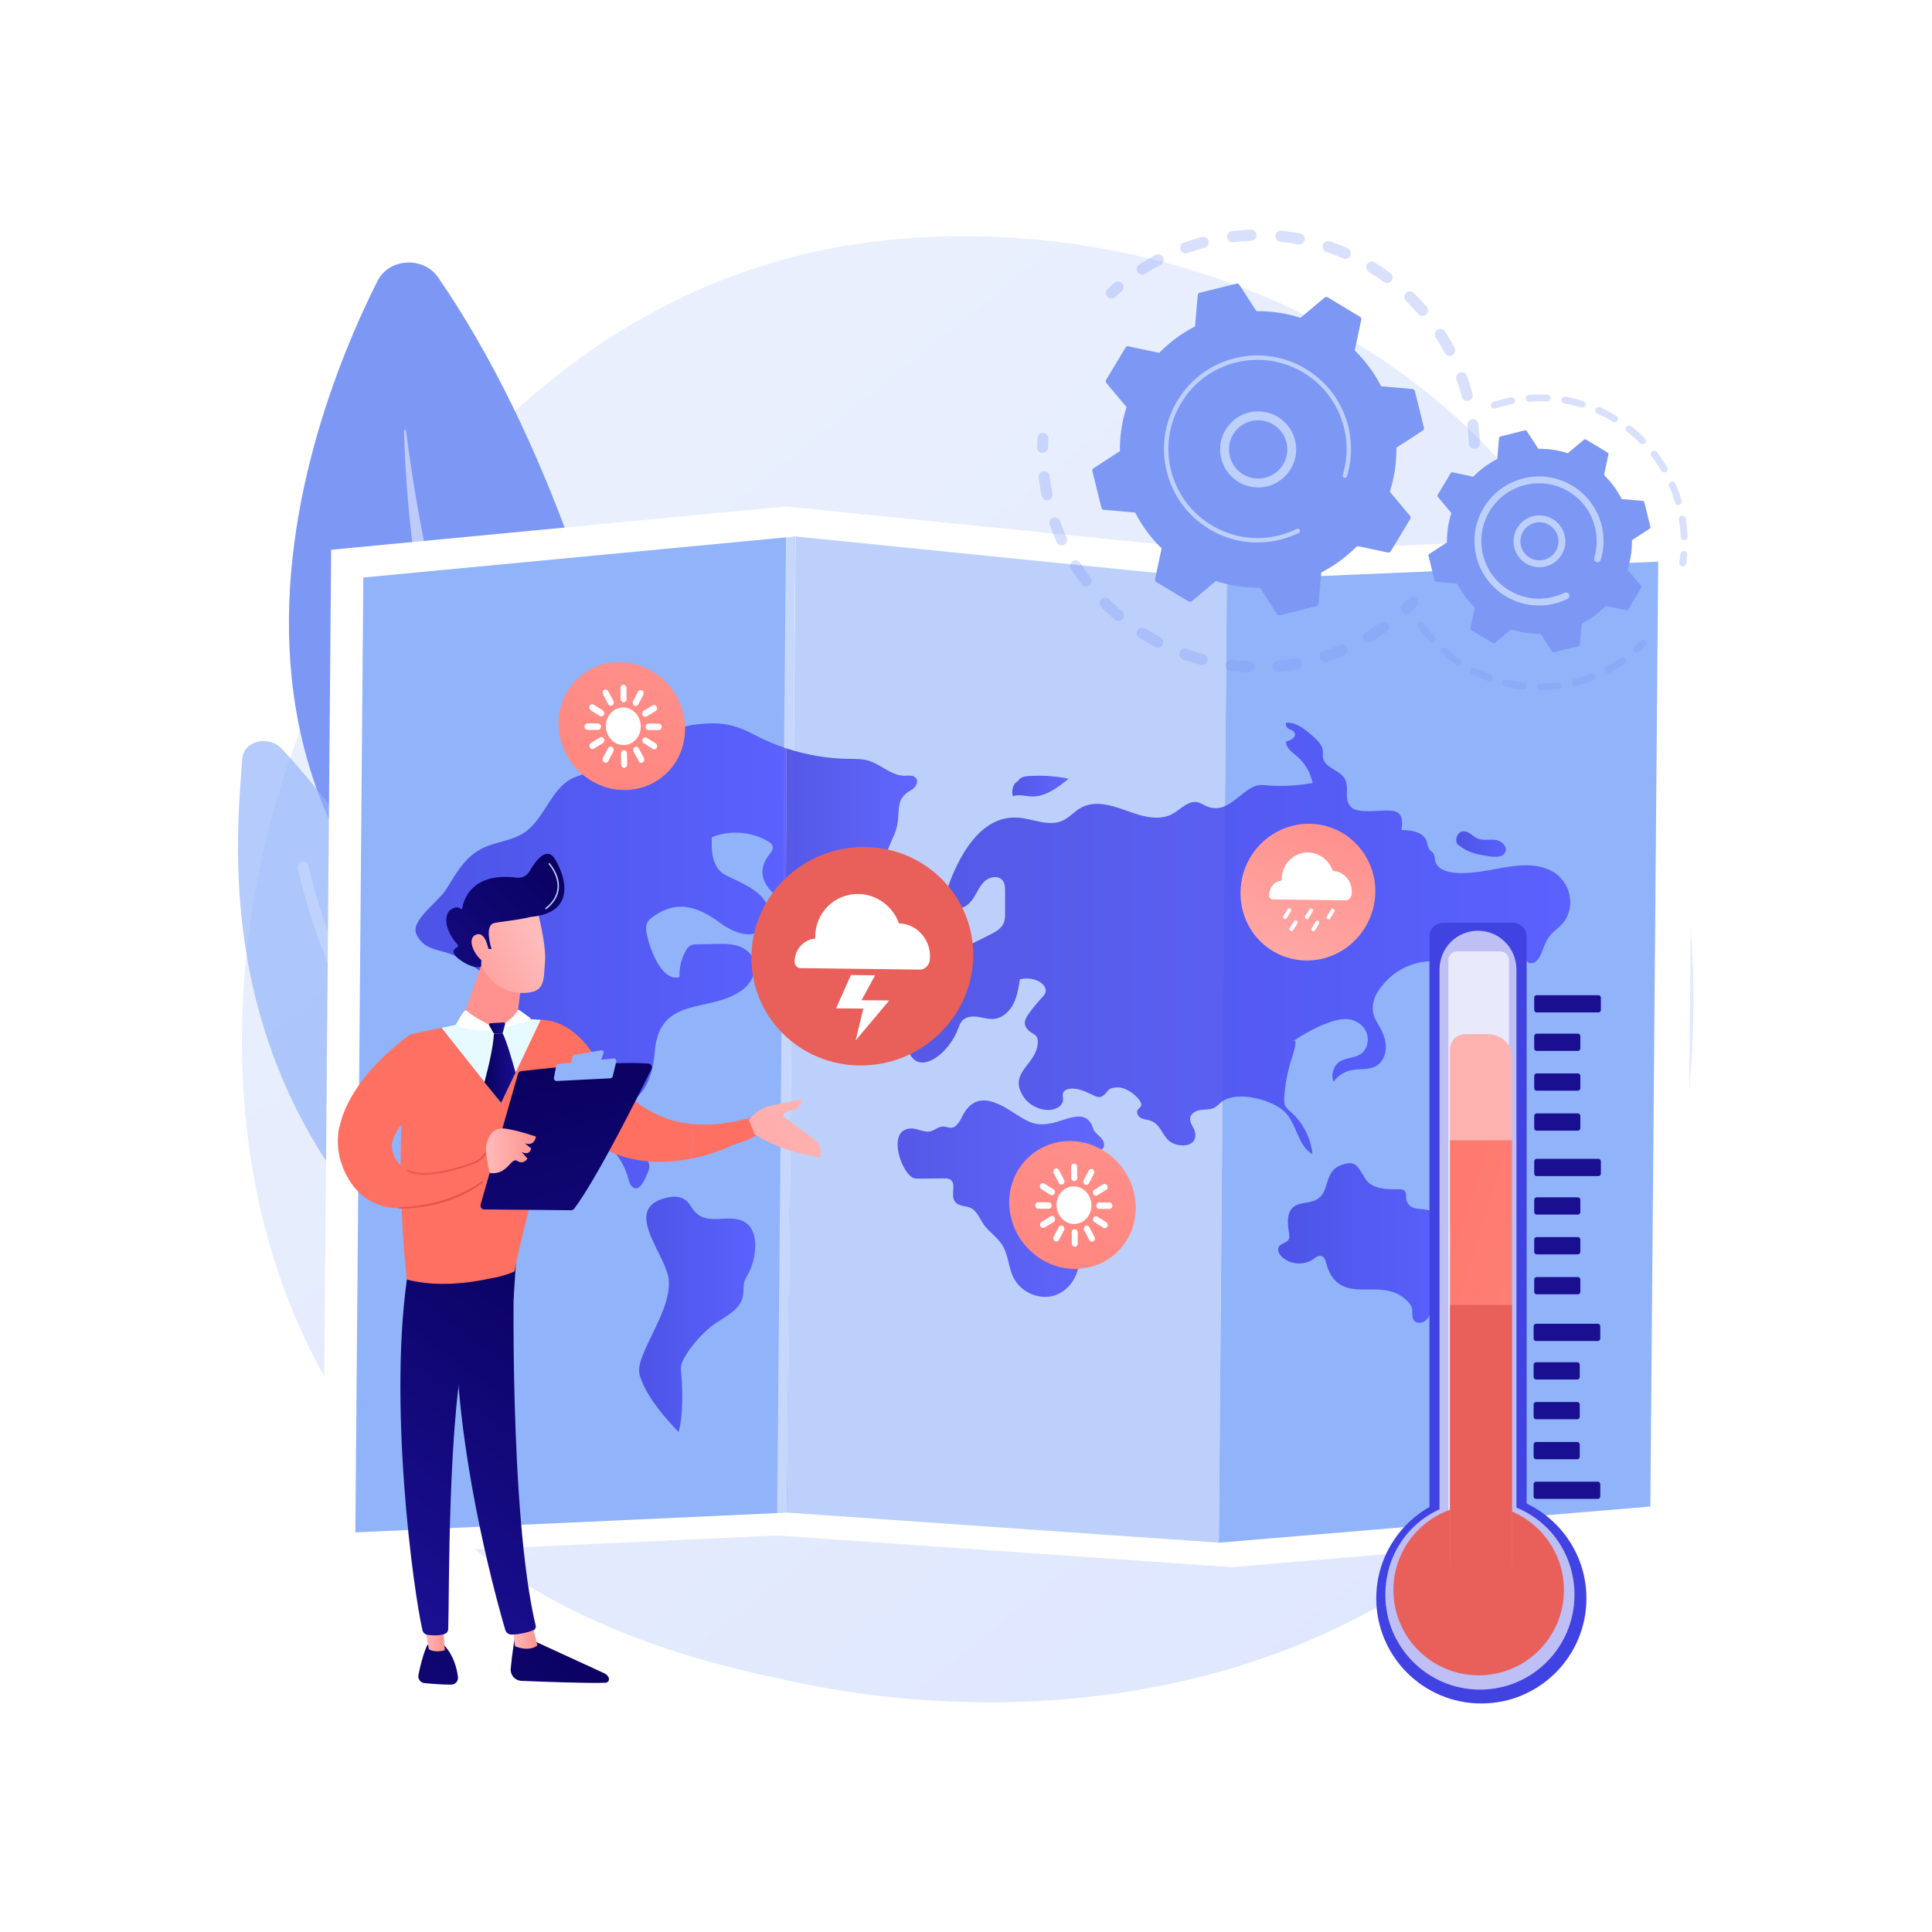 <?xml version="1.0" encoding="utf-8"?>
<!-- Generator: Adobe Illustrator 27.5.0, SVG Export Plug-In . SVG Version: 6.00 Build 0)  -->
<svg version="1.1" xmlns="http://www.w3.org/2000/svg" xmlns:xlink="http://www.w3.org/1999/xlink" x="0px" y="0px"
	 viewBox="0 0 3710 3710" style="enable-background:new 0 0 3710 3710;" xml:space="preserve">
<g id="Background">
	<g>
		<g>
			<rect style="fill:#FFFFFF;" width="3710" height="3710"/>
		</g>
	</g>
</g>
<g id="Illustration">
	<g>
		<linearGradient id="SVGID_1_" gradientUnits="userSpaceOnUse" x1="3619.979" y1="4094.984" x2="1120.035" y2="990.21">
			<stop  offset="0" style="stop-color:#DAE3FE"/>
			<stop  offset="1" style="stop-color:#E9EFFD"/>
		</linearGradient>
		<path style="fill:url(#SVGID_1_);" d="M2928.852,2872.904c-57.238,60.579-111.395,99.646-154.185,130.511
			c-502.976,362.818-1098.129,257.058-1224.616,231.23c-186.781-38.139-547.826-111.861-808.855-420.464
			c-394.915-466.892-333.421-1202.466-27.098-1688.029c56.031-88.818,352.004-581.777,953.568-660.832
			c364.06-47.843,788.437,48.651,1095.759,307.501C3408.522,1316.17,3362.598,2413.831,2928.852,2872.904z"/>
		<g>
			<path style="fill:#7D97F4;" d="M1333.595,2151.956c0,0-72.433-1009.191-492.276-1619.241
				c-28.223-41.009-94.305-37.242-116.414,6.782C577.071,833.87,230.746,1742.746,1333.595,2151.956z"/>
			<path style="opacity:0.5;fill:#FFFFFF;" d="M1240.217,2073.01c2.146,2.717-1.92,5.847-4.441,3.42
				c-92.943-89.484-438.379-511.776-460.033-1249.072c-0.069-2.368,3.743-2.671,4.034-0.316
				C801.211,1000.515,900.911,1643.406,1240.217,2073.01z"/>
		</g>
		<g style="opacity:0.68;">
			<path style="fill:#91B3FA;" d="M1185.53,2651.14c-59.284-172.24-307.374-852.419-644.784-1213.693
				c-24.092-25.797-72.862-15.648-75.463,19.359c-15.089,203.102-83.268,840.111,694.458,1217.719
				C1174.709,2681.792,1190.913,2666.78,1185.53,2651.14z"/>
			<path style="opacity:0.24;fill:#FFFFFF;" d="M1155.992,2658.949c-1.859-0.512-3.599-1.537-4.994-3.062
				C894.66,2374.974,750.926,2121.37,675.49,1958.085c-81.952-177.38-102.817-286.641-103.664-291.207
				c-1.068-5.74,2.722-11.257,8.461-12.322c5.734-1.083,11.258,2.719,12.329,8.455c0.82,4.392,87.609,445.601,574.003,978.615
				c3.936,4.318,3.63,11.003-0.684,14.94C1163.15,2659.11,1159.376,2659.881,1155.992,2658.949z"/>
		</g>
		<g>
			<polygon style="fill:#FFFFFF;" points="2381.102,1060.74 1509.211,972.601 635.893,1055.683 619.779,2988.625 1492.739,2948.563 
				2364.857,3009.392 3237.006,2936.2 3252.95,1023.585 			"/>
			<polygon style="fill:#91B3FA;" points="1511.835,2904.663 682.409,2942.656 697.695,1108.99 1527.462,1030.188 			"/>
			<polygon style="fill:#BDD0FB;" points="2340.464,2962.38 1511.835,2904.663 1527.462,1030.188 2355.875,1113.811 			"/>
			<polygon style="fill:#91B3FA;" points="3169.12,2892.958 2340.464,2962.38 2355.875,1113.811 3184.245,1078.576 			"/>
			
				<rect x="1500.875" y="1030.071" transform="matrix(1 0.009 -0.009 1 17.606 -13.389)" style="opacity:0.47;fill:#FFFFFF;" width="18.772" height="1875.055"/>
			<g style="opacity:0.84;">
				
					<linearGradient id="SVGID_00000033329618759035038350000014007859253583419549_" gradientUnits="userSpaceOnUse" x1="2111.304" y1="2312.981" x2="2145.164" y2="2312.981">
					<stop  offset="0" style="stop-color:#4042E2"/>
					<stop  offset="1" style="stop-color:#4F52FF"/>
				</linearGradient>
				<path style="fill:url(#SVGID_00000033329618759035038350000014007859253583419549_);" d="M2119.571,2271.19
					c-3.344,26.154-6.067,52.393-8.166,78.686c-0.501,6.273,0.721,14.799,6.777,15.412c3.646,0.369,6.681-2.688,9.138-5.5
					c10.434-11.937,21.643-27.332,16.595-42.555c-1.878-5.665-5.877-10.43-7.416-16.204c-2.314-8.683,1.313-17.924,0.38-26.879
					s-11.692-17.764-17.716-11.261L2119.571,2271.19z"/>
				
					<linearGradient id="SVGID_00000096056744795920965190000005164030191766920364_" gradientUnits="userSpaceOnUse" x1="797.792" y1="1835.501" x2="1510.058" y2="1835.501">
					<stop  offset="0" style="stop-color:#4042E2"/>
					<stop  offset="1" style="stop-color:#4F52FF"/>
				</linearGradient>
				<path style="fill:url(#SVGID_00000096056744795920965190000005164030191766920364_);" d="M1448.303,1410.863
					c-41.037-21.691-66.847-24.625-111.029-19.816c-41.674,4.537-69.834,25.473-98.446,55.308
					c-6.509,6.787-12.832,14.213-21.271,18.109c-35.36,16.324-80.206,13.034-116.314,29.147
					c-42.98,19.18-55.106,78.835-94.362,105.211c-22.724,15.268-51.36,17.199-76.312,28.125
					c-36.938,16.175-53.973,49.771-74.951,82.468c-12.899,20.106-60.409,54.558-57.716,78.073c0.491,4.282,2.286,8.306,4.537,11.935
					c13.082,21.087,32.621,23.308,53.236,29.33c27.236,7.957,43.666,20.18,67.763,37.224c25.131,17.776,59.322,33.322,61.497,64.736
					c1.01,14.577-5.794,28.352-9.121,42.555c-15.008,64.059,40.686,121.601,94.892,156.244
					c54.207,34.642,118.163,68.866,135.404,132.321c1.571,5.784,2.894,12.059,7.102,16.198
					c15.825,15.568,27.676-19.648,32.471-30.844c3.086-7.208,0.29-15.862-4.534-21.965c-4.825-6.104-11.406-10.384-17.339-15.332
					c-20.021-16.696-33.008-42.12-35.06-68.638c-0.261-3.371-0.285-7.019,1.56-9.812c9.397-14.224,32.818-20.06,44.306-37.294
					c16.435-24.656,20.187-48.051,22.984-77.312c10.277-107.503,108.152-69.448,169.592-117.116
					c11.437-8.873,20.033-22.882,22.001-37.194c1.085-7.892,0.156-15.877-3.424-23.143c-6.047-12.278-18.415-20.178-31.289-23.714
					c-12.874-3.536-26.399-3.278-39.717-2.996c-12.36,0.262-24.72,0.523-37.081,0.785c-3.654,0.077-7.417,0.178-10.767,1.689
					c-4.734,2.135-7.941,6.757-10.508,11.394c-8.269,14.938-12.346,32.327-11.613,49.524c-16.292,5.728-32.112-9.804-41-25.047
					c-10.259-17.595-17.633-36.985-21.714-57.094c-1.577-7.77-2.545-16.37,1.341-23.216c2.142-3.776,5.547-6.586,8.982-9.144
					c13.839-10.309,29.805-18.101,46.764-19.955c28.963-3.166,57.114,11.123,80.857,28.641
					c22.803,16.821,59.994,36.95,85.579,12.777c13.209-12.48,13.445-35.197,4.243-51.067c-14.948-25.776-53.066-39.262-77.901-52.28
					c-11.625-6.093-19.091-18.633-22.391-31.675c-3.302-13.042-2.987-26.731-2.651-40.208c34.373-14.046,74.769-11.299,107.07,7.281
					c4.584,2.637,9.474,6.306,10.016,11.703c0.557,5.546-3.682,10.176-7.026,14.552c-29.731,38.899-3.006,70.307,31.98,92.258
					c0.835-98.63,1.059-197.766,1.116-296.499C1488.831,1430.095,1468.143,1421.35,1448.303,1410.863z"/>
				
					<linearGradient id="SVGID_00000005971491034592361100000009560106096578566570_" gradientUnits="userSpaceOnUse" x1="1508.942" y1="1606.833" x2="1761.102" y2="1606.833">
					<stop  offset="0" style="stop-color:#4042E2"/>
					<stop  offset="1" style="stop-color:#4F52FF"/>
				</linearGradient>
				<path style="fill:url(#SVGID_00000005971491034592361100000009560106096578566570_);" d="M1759.088,1494.387
					c-4.788-6.457-14.294-4.829-22.161-4.778c-25.124,0.163-45.084-21.744-69.236-28.91c-12.655-3.755-26.054-3.328-39.218-3.528
					c-40.142-0.61-80.166-7.469-118.415-20.079c-0.057,98.733-0.281,197.869-1.116,296.499
					c21.805,13.681,46.817,23.691,63.378,29.544c17.571,6.212,34.346,16.426,53.127,12.604c17.431-3.547,33.115-23.228,51.18-28.242
					c13.086-3.632,27.06-1.726,40.343-4.486s27.129-13.057,26.579-27.061c-0.448-11.403-10.137-19.981-19.776-25.531
					c0,1.089-16.702-12.578-18.284-15.538c-14.573-29.209,6.617-54.936,14.726-80.152c11.74-36.509-5.647-57.973,30.465-78.191
					C1758.361,1512.239,1764.403,1501.555,1759.088,1494.387z"/>
				
					<linearGradient id="SVGID_00000103946854583881186590000001532734146657498525_" gradientUnits="userSpaceOnUse" x1="1227.265" y1="2523.865" x2="1450.343" y2="2523.865">
					<stop  offset="0" style="stop-color:#4042E2"/>
					<stop  offset="1" style="stop-color:#4F52FF"/>
				</linearGradient>
				<path style="fill:url(#SVGID_00000103946854583881186590000001532734146657498525_);" d="M1271.071,2418.903
					c6.289,13.245,11.449,25.75,12.82,36.398c5.959,46.31-32.587,103.295-48.975,145.575c-4.558,11.758-9.203,24.27-7.15,36.759
					c0.865,5.261,2.889,10.23,4.906,15.143c14.882,36.258,44.121,69.074,70.099,97.035c8.882-23.972,8.225-81.539,5.787-107.077
					c-0.804-8.423-2.208-17.239,0.791-25.113c9.619-25.255,40.927-60.004,62.515-75.068c21.16-14.765,48.969-26.619,54.453-52.407
					c2.109-9.915,0.334-20.533,3.438-30.164c1.861-5.774,5.358-10.802,8.148-16.166c13.687-26.318,21.454-77.122-5.953-95.816
					c-30.635-20.896-73.993,9.708-100.279-24.377c-3.966-5.142-6.92-11.131-11.432-15.766c-8.373-8.602-21.238-11.324-32.879-9.31
					C1209.877,2311.961,1248.04,2370.396,1271.071,2418.903z"/>
				
					<linearGradient id="SVGID_00000163771987505327553480000012665907575986454970_" gradientUnits="userSpaceOnUse" x1="1739.396" y1="1801.992" x2="3015.356" y2="1801.992">
					<stop  offset="0" style="stop-color:#4042E2"/>
					<stop  offset="1" style="stop-color:#4F52FF"/>
				</linearGradient>
				<path style="fill:url(#SVGID_00000163771987505327553480000012665907575986454970_);" d="M1757.613,2036.338
					c24.467,16.188,66.701-19.326,82.231-60.843c1.944-5.197,3.745-10.622,7.305-14.804c7.247-8.515,19.713-9.605,30.574-8.034
					s21.69,5.175,32.568,3.732c15.609-2.071,28.502-14.466,35.791-28.894c7.289-14.428,9.911-30.814,12.434-46.883
					c11.547-2.945,24.029-1.81,34.902,3.173c8.396,3.848,16.685,12.331,14.341,21.516c-1.076,4.218-4.189,7.497-7.121,10.633
					c-9.158,9.798-17.69,20.223-25.521,31.182c-4.832,6.761-9.573,15.578-5.946,23.103c9.882,20.506,27.955,9.839,22.761,39.163
					c-6.536,36.735-54.777,51.752-27.219,95.636c10.085,16.06,28.427,25.666,46.92,26.533c13.269,0.623,29.608-6.487,29.778-20.227
					c0.05-4.073-1.404-8.265-0.169-12.133c1.606-5.032,7.118-7.496,12.182-8.293c16.571-2.607,32.589,5.998,47.88,13.098
					c4.616,2.143,10.127,4.139,14.516,1.536c14.298-8.479,7.626-15.474,27.066-17.348c16.577-1.597,35.974,11.623,45.363,24.695
					c2.257,3.143,4.298,7.192,2.867,10.817c-1.243,3.151-4.68,4.772-6.415,7.664c-2.859,4.764,0.021,11.346,4.529,14.458
					c4.508,3.112,10.115,3.797,15.424,4.928c24.906,5.304,25.489,29.865,43.089,42.122c14.289,9.952,50.686,11.915,47.474-16.71
					c-1.174-10.463-11.329-19.071-9.664-29.463c1.466-9.148,11.403-14.017,20.295-15.181c8.892-1.164,18.381-0.294,26.331-4.577
					c5.298-2.855,9.298-7.708,14.128-11.345c29.725-22.383,100.139-3.367,122.946,21.729c21.309,23.448,23.696,63.858,51.122,79.05
					c-3.203-31.159-18.403-60.826-41.532-81.059c-4.253-3.721-8.932-7.359-11.164-12.639c-1.874-4.433-1.766-9.459-1.527-14.291
					c1.216-24.68,5.897-47.661,12.408-70.699c-0.778,2.754,17.408-47.306,4.33-37.836c23.401-16.945,74.475-44.781,103.802-42.968
					c15.272,0.944,30.346,10.081,36.758,24.451s2.544,33.475-10.08,42.415c-12.086,8.56-28.859,6.916-41.135,15.18
					c-11.82,7.956-16.868,25.13-11.331,38.547c7.695-10.973,19.322-18.923,32.097-21.944c17.145-4.055,36.614,0.215,51.418-9.607
					c10.922-7.246,16.657-21.091,16.79-34.513s-4.671-26.443-11.098-38.103c-4.649-8.434-10.245-16.512-12.732-25.874
					c-3.989-15.012,0.735-31.353,9.133-44.272c31.223-48.036,89.017-68.798,142.485-51.135c3.559,1.176,7.357,2.752,9.208,6.11
					c2.686,4.87,0.098,11.086,1.236,16.568c1.792,8.639,14.528,11.909,20.017,5.139c3.794-4.679,3.559-11.429,4.995-17.352
					c3.735-15.402,18.906-24.825,33.657-29.217c18.032-5.369,66.482-30.152,71.461,2.615c0.436,2.869,0.346,5.897,1.548,8.521
					c3.382,7.387,14.707,6.327,20.092,0.347c11.105-12.332,13.055-32.586,23.81-46.365c9.518-12.195,23.573-19.502,31.539-33.113
					c19.74-33.728,4.705-77.81-29.636-94.145c-32.905-15.652-71.194-8.71-106.84-2.08c-24.539,4.564-108.818,22.058-114.818-19.067
					c-0.492-3.371-0.385-6.962-1.962-9.955c-1.952-3.706-6.041-5.649-8.53-8.992c-3.177-4.268-3.306-10.097-5.019-15.185
					c-6.218-18.477-29.649-21.864-48.56-22.092c1.907-11.46,2.942-25.421-5.965-32.514c-5.034-4.009-11.829-4.45-18.176-4.731
					c-16.492-0.729-56.272,5.396-69.945-4.586c-18.111-13.222-5.637-35.746-13.53-53.982c-8.391-19.367-39.589-22.059-43.057-42.977
					c-0.75-4.524,0.069-9.186-0.453-13.744c-1.274-11.118-10.029-19.495-18.218-26.814c-14.843-13.266-31.657-27.303-51.266-26.784
					c-3.686,3.013-0.375,9.337,3.78,11.604c4.156,2.267,9.465,3.444,11.569,7.789c4.035,8.335-7.535,15.178-16.387,16.923
					c-0.431,12.181,11.409,20.252,20.554,27.937c15.448,12.981,26.425,31.543,30.561,51.682c-31.166,5.79-63.099,7.147-94.619,4.021
					c-37.979-3.766-62.375,58.595-107.391,41.309c-6.649-2.554-12.594-7.137-19.562-8.502c-17.524-3.433-31.64,13.741-47.389,22.401
					c-23.978,13.185-53.375,6.348-79.073-2.731c-30.705-10.848-68.042-26.424-98.991-7.71c-11.567,6.996-20.806,17.88-33.053,23.503
					c-25.704,11.802-54.867-2.688-82.86-5.467c-69.066-6.856-110.63,63.057-133.067,121.278c-3.405,8.836-6.459,18.119-6.014,27.62
					c0.445,9.502,5.109,19.337,13.492,23.248c12.42,5.795,26.852-3.41,34.959-14.739c8.107-11.329,13.035-25.174,22.955-34.837
					c9.919-9.663,28.147-12.772,35.981-1.24c3.855,5.674,4.012,13.101,4.026,20.036c0.027,13.171,0.054,26.343,0.081,39.514
					c0.015,7.244-0.019,14.738-2.862,21.357c-4.748,11.053-16.078,17.154-26.602,22.424c-22.858,11.445-45.716,22.89-68.574,34.335
					c-7.716,3.863-15.522,7.786-22.073,13.506c-29.859,26.071-9.795,62.154-32.83,87.256c-9.299,10.134-24.725,13.18-32.352,24.712
					c-5.636,8.522-5.608,19.61-5.372,29.933C1740.128,2013.47,1747.289,2029.507,1757.613,2036.338z"/>
				
					<linearGradient id="SVGID_00000098931321864087009490000005819731337411906742_" gradientUnits="userSpaceOnUse" x1="2454.445" y1="2386.938" x2="2801.394" y2="2386.938">
					<stop  offset="0" style="stop-color:#4042E2"/>
					<stop  offset="1" style="stop-color:#4F52FF"/>
				</linearGradient>
				<path style="fill:url(#SVGID_00000098931321864087009490000005819731337411906742_);" d="M2554.532,2255.407
					c-9.255,17.311-7.976,39.939-28.893,49.497c-13.913,6.358-31.722,3.455-43.053,13.952c-12.927,11.975-9.551,33.212-7.053,50.975
					c0.448,3.185,0.808,6.567-0.449,9.51c-3.331,7.795-15.273,7.589-19.369,14.984c-3.516,6.347,0.84,14.347,6.084,19.255
					c15.975,14.951,41.939,16.91,59.842,4.514c4.764-3.298,9.925-7.706,15.492-6.293c6.494,1.649,8.673,9.807,10.437,16.48
					c3.755,14.205,11.17,27.86,22.885,36.241c36.858,26.357,88.711-5.717,129.644,31.474c5.028,4.568,9.812,10,11.28,16.754
					c1.586,7.298-0.785,15.681,3.181,21.936c4.967,7.833,17.19,6.771,23.874,0.451c6.684-6.32,9.368-15.838,12.159-24.75
					s6.453-18.33,14.129-23.314c12.927-8.385,27.661-5.177,34.817-22.235c8.925-21.758-17.706-39.78-9.253-59.605
					c3.774-8.852,9.808-18.512,6.02-27.358c-1.924-4.492-6.004-7.497-9.375-10.98c-15.776-16.314-18.459-31.664-39.478-41.615
					c-13.411-6.349-41.199,1.866-46.706-21.276c-1.435-6.031,0.621-13.6-3.875-17.717c-2.548-2.333-6.275-2.492-9.678-2.48
					c-23.52,0.085-51.491,0.45-64.896-19.543c-14.814-22.095-16.552-38.029-46.636-27.056
					C2564.719,2241.201,2558.605,2247.789,2554.532,2255.407z"/>
				
					<linearGradient id="SVGID_00000134247361331277708180000001280469519130940584_" gradientUnits="userSpaceOnUse" x1="1723.663" y1="2301.783" x2="2120.2" y2="2301.783">
					<stop  offset="0" style="stop-color:#4042E2"/>
					<stop  offset="1" style="stop-color:#4F52FF"/>
				</linearGradient>
				<path style="fill:url(#SVGID_00000134247361331277708180000001280469519130940584_);" d="M1853.463,2133.827
					c-4.901,7.034-7.665,15.506-12.834,22.331c-14.545,19.203-20.86,2.227-37.298,8.693c-5.675,2.237-10.698,6.217-16.617,7.625
					c-11.968,2.847-23.855-5.413-36.135-5.465c-47.301-0.198-22.472,78.467,0.428,93.552c4.238,2.792,9.583,2.831,14.607,2.78
					c15.595-0.158,31.19-0.316,46.784-0.473c4.446-0.045,9.209,0.005,12.872,2.611c11.282,8.027,0.534,27.855,7.318,40.158
					c4.655,8.441,15.472,10.011,24.722,11.747c19.55,3.67,23.828,25.68,35.796,39.257c15.383,17.453,30.061,24.49,38.733,49.827
					c5.149,15.046,6.933,31.324,13.725,45.656c13.967,29.472,50.196,45.353,80.379,35.235
					c30.183-10.118,50.524-44.962,45.128-77.307c-3.152-18.894-13.669-35.446-20.972-53.068
					c-14.773-35.646-4.779-79.054,36.15-85.855c10.33-1.716,23.45-2.318,27.305-12.379c5.555-14.5-15.876-31.462-6.99-44.062
					c3.198-4.536,9.39-6.159,12.202-10.962c3.778-6.455-0.521-14.811-5.785-20.035c-5.264-5.225-11.9-9.75-14.076-16.958
					c-12.239-40.583-52.435-15.219-79.258-9.87c-23.924,4.771-37.568,1.67-57.472-10.234
					C1931.354,2128.198,1884.652,2089.066,1853.463,2133.827z"/>
				
					<linearGradient id="SVGID_00000057132201812430379880000014292278854445269675_" gradientUnits="userSpaceOnUse" x1="1943.863" y1="1509.509" x2="2052.041" y2="1509.509">
					<stop  offset="0" style="stop-color:#4042E2"/>
					<stop  offset="1" style="stop-color:#4F52FF"/>
				</linearGradient>
				<path style="fill:url(#SVGID_00000057132201812430379880000014292278854445269675_);" d="M1955.38,1499.204
					c3.535-6.828,12.175-8.427,19.645-8.951c25.742-1.807,51.714-0.071,77.017,5.147c-20.946,17.039-44.329,34.95-70.961,34.023
					c-12.081-0.421-24.618-4.729-35.92-0.293c-2.644-8.238-1.185-17.764,3.791-24.753L1955.38,1499.204z"/>
				
					<linearGradient id="SVGID_00000003786088050199774200000008238394423851889552_" gradientUnits="userSpaceOnUse" x1="1651.07" y1="1794.124" x2="1744.772" y2="1794.124">
					<stop  offset="0" style="stop-color:#4042E2"/>
					<stop  offset="1" style="stop-color:#4F52FF"/>
				</linearGradient>
				<path style="fill:url(#SVGID_00000003786088050199774200000008238394423851889552_);" d="M1657.751,1812.543
					c26.268,21.508,118.93-7.191,75.701-34.95c-6.985-4.485-15.362-5.865-23.489-7.151c-10.923-1.729-22.126-3.453-32.947-1.134
					c-10.821,2.319-21.356,9.566-24.603,20.494C1649.289,1800.315,1651.837,1807.701,1657.751,1812.543z"/>
				
					<linearGradient id="SVGID_00000130613503848095365180000018395489258014510997_" gradientUnits="userSpaceOnUse" x1="2796.352" y1="1620.768" x2="2891.72" y2="1620.768">
					<stop  offset="0" style="stop-color:#4042E2"/>
					<stop  offset="1" style="stop-color:#4F52FF"/>
				</linearGradient>
				<path style="fill:url(#SVGID_00000130613503848095365180000018395489258014510997_);" d="M2802.214,1623.324
					c16.249,14.738,39,18.363,60.412,21.381c10.687,1.506,24.68,1.098,28.371-9.387c3.892-11.057-8.67-21.267-19.977-22.548
					c-11.307-1.281-23.318,1.81-33.792-2.777c-9.291-4.068-16.606-13.891-26.695-13.803c-11.745,0.103-18.855,17.834-10.629,26.507
					L2802.214,1623.324z"/>
			</g>
		</g>
		<g>
			
				<linearGradient id="SVGID_00000008109001771106271820000007346188308538423715_" gradientUnits="userSpaceOnUse" x1="2968.939" y1="1577.417" x2="3006.329" y2="1128.73">
				<stop  offset="0" style="stop-color:#4042E2"/>
				<stop  offset="1" style="stop-color:#4F52FF"/>
			</linearGradient>
			<circle style="fill:url(#SVGID_00000008109001771106271820000007346188308538423715_);" cx="2844.61" cy="3069.375" r="201.79"/>
			
				<linearGradient id="SVGID_00000141444554383813600170000003869978156324745117_" gradientUnits="userSpaceOnUse" x1="2908.956" y1="1565.699" x2="2946.643" y2="1113.455">
				<stop  offset="0" style="stop-color:#4042E2"/>
				<stop  offset="1" style="stop-color:#4F52FF"/>
			</linearGradient>
			<path style="fill:url(#SVGID_00000141444554383813600170000003869978156324745117_);" d="M2904.976,3055.864h-133.403
				c-14.697,0-26.61-11.914-26.61-26.61v-1230.72c0-14.696,11.914-26.61,26.61-26.61h133.403c14.697,0,26.61,11.914,26.61,26.61
				v1230.72C2931.586,3043.95,2919.673,3055.864,2904.976,3055.864z"/>
			<path style="opacity:0.66;fill:#FFFFFF;" d="M2881.1,3084.585h-83.215c-9.168,0-16.599-7.432-16.599-16.599V1843.608
				c0-9.167,7.431-16.599,16.599-16.599h83.215c9.167,0,16.599,7.432,16.599,16.599v1224.378
				C2897.699,3077.153,2890.267,3084.585,2881.1,3084.585z"/>
			<path style="opacity:0.66;fill:#FFFFFF;" d="M2912.017,2895.019V1862.06c0-41.272-32.614-74.73-73.886-74.73l0,0
				c-41.272,0-73.886,33.458-73.886,74.73v1036.221c-63.811,29.28-103.992,91.833-103.992,164.29
				c0,100.506,81.303,181.982,181.809,181.982c100.505,0,181.399-81.476,181.399-181.982
				C3023.46,2987.303,2979.186,2922.714,2912.017,2895.019z"/>
			
				<linearGradient id="SVGID_00000118392110626648011080000011346862236260495774_" gradientUnits="userSpaceOnUse" x1="3044.875" y1="1649.959" x2="3004.085" y2="1928.688">
				<stop  offset="0" style="stop-color:#E1473D"/>
				<stop  offset="1" style="stop-color:#E9605A"/>
			</linearGradient>
			
				<circle style="fill:url(#SVGID_00000118392110626648011080000011346862236260495774_);" cx="2839.492" cy="3053.401" r="163.734"/>
			
				<linearGradient id="SVGID_00000093172633397012537790000012774928807661500803_" gradientUnits="userSpaceOnUse" x1="4517.098" y1="695.541" x2="4105.219" y2="1287.149">
				<stop  offset="0" style="stop-color:#09005D"/>
				<stop  offset="1" style="stop-color:#1A0F91"/>
			</linearGradient>
			<path style="fill:url(#SVGID_00000093172633397012537790000012774928807661500803_);" d="M3068.257,2878.313h-118.557
				c-2.598,0-4.723-2.125-4.723-4.722v-23.676c0-2.597,2.125-4.723,4.723-4.723h118.557c2.598,0,4.723,2.125,4.723,4.723v23.676
				C3072.979,2876.188,3070.854,2878.313,3068.257,2878.313z"/>
			
				<linearGradient id="SVGID_00000175311672611571158550000011318491331778640262_" gradientUnits="userSpaceOnUse" x1="4360.506" y1="617.313" x2="3948.628" y2="1208.921">
				<stop  offset="0" style="stop-color:#09005D"/>
				<stop  offset="1" style="stop-color:#1A0F91"/>
			</linearGradient>
			<path style="fill:url(#SVGID_00000175311672611571158550000011318491331778640262_);" d="M3068.257,2575.162h-118.557
				c-2.598,0-4.723-2.125-4.723-4.723v-23.676c0-2.598,2.125-4.723,4.723-4.723h118.557c2.598,0,4.723,2.125,4.723,4.723v23.676
				C3072.979,2573.037,3070.854,2575.162,3068.257,2575.162z"/>
			
				<linearGradient id="SVGID_00000154420991069797756320000016582966390136000445_" gradientUnits="userSpaceOnUse" x1="4512.148" y1="598.19" x2="4087.15" y2="1208.643">
				<stop  offset="0" style="stop-color:#09005D"/>
				<stop  offset="1" style="stop-color:#1A0F91"/>
			</linearGradient>
			<path style="fill:url(#SVGID_00000154420991069797756320000016582966390136000445_);" d="M3028.847,2802.157h-79.148
				c-2.598,0-4.723-2.125-4.723-4.723v-23.676c0-2.597,2.125-4.723,4.723-4.723h79.148c2.597,0,4.723,2.125,4.723,4.723v23.676
				C3033.57,2800.032,3031.444,2802.157,3028.847,2802.157z"/>
			
				<linearGradient id="SVGID_00000155146592842348500810000018101117218005072036_" gradientUnits="userSpaceOnUse" x1="4471.243" y1="580.199" x2="4046.245" y2="1190.652">
				<stop  offset="0" style="stop-color:#09005D"/>
				<stop  offset="1" style="stop-color:#1A0F91"/>
			</linearGradient>
			<path style="fill:url(#SVGID_00000155146592842348500810000018101117218005072036_);" d="M3028.847,2725.41h-79.148
				c-2.598,0-4.723-2.125-4.723-4.723v-23.676c0-2.597,2.125-4.722,4.723-4.722h79.148c2.597,0,4.723,2.125,4.723,4.723v23.676
				C3033.57,2723.285,3031.444,2725.41,3028.847,2725.41z"/>
			
				<linearGradient id="SVGID_00000101802933565174955580000000279965426364992181_" gradientUnits="userSpaceOnUse" x1="4430.549" y1="562.297" x2="4005.551" y2="1172.75">
				<stop  offset="0" style="stop-color:#09005D"/>
				<stop  offset="1" style="stop-color:#1A0F91"/>
			</linearGradient>
			<path style="fill:url(#SVGID_00000101802933565174955580000000279965426364992181_);" d="M3028.847,2649.057h-79.148
				c-2.598,0-4.723-2.125-4.723-4.723v-23.676c0-2.597,2.125-4.723,4.723-4.723h79.148c2.597,0,4.723,2.125,4.723,4.723v23.676
				C3033.57,2646.931,3031.444,2649.057,3028.847,2649.057z"/>
			
				<linearGradient id="SVGID_00000124849103001409910340000014483762478857627545_" gradientUnits="userSpaceOnUse" x1="4197.656" y1="536.183" x2="3785.778" y2="1127.791">
				<stop  offset="0" style="stop-color:#09005D"/>
				<stop  offset="1" style="stop-color:#1A0F91"/>
			</linearGradient>
			<path style="fill:url(#SVGID_00000124849103001409910340000014483762478857627545_);" d="M3069.417,2258.454h-118.558
				c-2.597,0-4.723-2.125-4.723-4.723v-23.676c0-2.597,2.125-4.723,4.723-4.723h118.558c2.597,0,4.723,2.125,4.723,4.723v23.676
				C3074.139,2256.329,3072.014,2258.454,3069.417,2258.454z"/>
			
				<linearGradient id="SVGID_00000116209690539661523690000016287571383809256620_" gradientUnits="userSpaceOnUse" x1="4344.072" y1="524.568" x2="3919.074" y2="1135.02">
				<stop  offset="0" style="stop-color:#09005D"/>
				<stop  offset="1" style="stop-color:#1A0F91"/>
			</linearGradient>
			<path style="fill:url(#SVGID_00000116209690539661523690000016287571383809256620_);" d="M3030.007,2485.449h-79.148
				c-2.597,0-4.723-2.125-4.723-4.723v-23.676c0-2.598,2.125-4.723,4.723-4.723h79.148c2.598,0,4.723,2.125,4.723,4.723v23.676
				C3034.729,2483.323,3032.604,2485.449,3030.007,2485.449z"/>
			
				<linearGradient id="SVGID_00000072966779320013696430000001527431968673379514_" gradientUnits="userSpaceOnUse" x1="4303.167" y1="506.576" x2="3878.168" y2="1117.029">
				<stop  offset="0" style="stop-color:#09005D"/>
				<stop  offset="1" style="stop-color:#1A0F91"/>
			</linearGradient>
			<path style="fill:url(#SVGID_00000072966779320013696430000001527431968673379514_);" d="M3030.007,2408.702h-79.148
				c-2.597,0-4.723-2.125-4.723-4.723v-23.676c0-2.597,2.125-4.722,4.723-4.722h79.148c2.598,0,4.723,2.125,4.723,4.722v23.676
				C3034.729,2406.576,3032.604,2408.702,3030.007,2408.702z"/>
			
				<linearGradient id="SVGID_00000116198571150884087900000010621326703344099474_" gradientUnits="userSpaceOnUse" x1="4262.473" y1="488.674" x2="3837.474" y2="1099.127">
				<stop  offset="0" style="stop-color:#09005D"/>
				<stop  offset="1" style="stop-color:#1A0F91"/>
			</linearGradient>
			<path style="fill:url(#SVGID_00000116198571150884087900000010621326703344099474_);" d="M3030.007,2332.348h-79.148
				c-2.597,0-4.723-2.125-4.723-4.723v-23.676c0-2.597,2.125-4.723,4.723-4.723h79.148c2.598,0,4.723,2.125,4.723,4.723v23.676
				C3034.729,2330.223,3032.604,2332.348,3030.007,2332.348z"/>
			
				<linearGradient id="SVGID_00000106865230643234369550000000685338684023848610_" gradientUnits="userSpaceOnUse" x1="4035.319" y1="455.081" x2="3623.44" y2="1046.689">
				<stop  offset="0" style="stop-color:#09005D"/>
				<stop  offset="1" style="stop-color:#1A0F91"/>
			</linearGradient>
			<path style="fill:url(#SVGID_00000106865230643234369550000000685338684023848610_);" d="M3069.417,1944.176h-118.558
				c-2.597,0-4.723-2.125-4.723-4.723v-23.676c0-2.598,2.125-4.723,4.723-4.723h118.558c2.597,0,4.723,2.125,4.723,4.723v23.676
				C3074.139,1942.051,3072.014,1944.176,3069.417,1944.176z"/>
			
				<linearGradient id="SVGID_00000034079165782695570230000006150062617672027023_" gradientUnits="userSpaceOnUse" x1="4176.568" y1="450.887" x2="3751.57" y2="1061.34">
				<stop  offset="0" style="stop-color:#09005D"/>
				<stop  offset="1" style="stop-color:#1A0F91"/>
			</linearGradient>
			<path style="fill:url(#SVGID_00000034079165782695570230000006150062617672027023_);" d="M3030.007,2171.171h-79.148
				c-2.597,0-4.723-2.125-4.723-4.722v-23.676c0-2.597,2.125-4.723,4.723-4.723h79.148c2.598,0,4.723,2.125,4.723,4.723v23.676
				C3034.729,2169.046,3032.604,2171.171,3030.007,2171.171z"/>
			
				<linearGradient id="SVGID_00000080191530820025157280000017605845203990026667_" gradientUnits="userSpaceOnUse" x1="4135.662" y1="432.896" x2="3710.664" y2="1043.348">
				<stop  offset="0" style="stop-color:#09005D"/>
				<stop  offset="1" style="stop-color:#1A0F91"/>
			</linearGradient>
			<path style="fill:url(#SVGID_00000080191530820025157280000017605845203990026667_);" d="M3030.007,2094.424h-79.148
				c-2.597,0-4.723-2.125-4.723-4.723v-23.676c0-2.597,2.125-4.723,4.723-4.723h79.148c2.598,0,4.723,2.125,4.723,4.723v23.676
				C3034.729,2092.299,3032.604,2094.424,3030.007,2094.424z"/>
			
				<linearGradient id="SVGID_00000070802894159723308100000018422787595770835847_" gradientUnits="userSpaceOnUse" x1="4094.964" y1="415" x2="3669.966" y2="1025.452">
				<stop  offset="0" style="stop-color:#09005D"/>
				<stop  offset="1" style="stop-color:#1A0F91"/>
			</linearGradient>
			<path style="fill:url(#SVGID_00000070802894159723308100000018422787595770835847_);" d="M3030.007,2018.071h-79.148
				c-2.597,0-4.723-2.125-4.723-4.723v-23.676c0-2.597,2.125-4.723,4.723-4.723h79.148c2.598,0,4.723,2.125,4.723,4.723v23.676
				C3034.729,2015.946,3032.604,2018.071,3030.007,2018.071z"/>
			
				<linearGradient id="SVGID_00000023991286834922848170000009367744796792971965_" gradientUnits="userSpaceOnUse" x1="3404.464" y1="813.269" x2="3234.508" y2="1227.962">
				<stop  offset="0" style="stop-color:#FF928E"/>
				<stop  offset="1" style="stop-color:#FEB3B1"/>
			</linearGradient>
			<path style="fill:url(#SVGID_00000023991286834922848170000009367744796792971965_);" d="M2903.455,2352.874v-324.92
				c0-23.872-22.716-42.187-46.587-42.187h-42.924c-16.715,0-29.458,12.513-29.458,29.229v337.878H2903.455z"/>
			
				<linearGradient id="SVGID_00000047746554611563435940000007612914594577990790_" gradientUnits="userSpaceOnUse" x1="2373.567" y1="2457.71" x2="3559.292" y2="2828.249">
				<stop  offset="0" style="stop-color:#FE7062"/>
				<stop  offset="1" style="stop-color:#FF928E"/>
			</linearGradient>
			<path style="fill:url(#SVGID_00000047746554611563435940000007612914594577990790_);" d="M2784.485,2189.716v812.561
				c0,13.629,10.242,23.627,23.871,23.627h67.056c13.631,0,28.042-9.998,28.042-23.627v-812.561H2784.485z"/>
			
				<linearGradient id="SVGID_00000016788616137780051320000009142010453069538716_" gradientUnits="userSpaceOnUse" x1="3009.836" y1="1644.83" x2="2969.047" y2="1923.559">
				<stop  offset="0" style="stop-color:#E1473D"/>
				<stop  offset="1" style="stop-color:#E9605A"/>
			</linearGradient>
			<path style="fill:url(#SVGID_00000016788616137780051320000009142010453069538716_);" d="M2784.485,2505.835v543.459
				c0,13.629,10.242,20.797,23.871,20.797h67.056c13.631,0,28.042-7.168,28.042-20.797v-543.459H2784.485z"/>
		</g>
		<g>
			
				<linearGradient id="SVGID_00000150062368279001019060000006264487349824569505_" gradientUnits="userSpaceOnUse" x1="1386.148" y1="3098.709" x2="850.928" y2="3680.878" gradientTransform="matrix(1 0 0 1 -227.97 0)">
				<stop  offset="0" style="stop-color:#09005D"/>
				<stop  offset="1" style="stop-color:#1A0F91"/>
			</linearGradient>
			<path style="fill:url(#SVGID_00000150062368279001019060000006264487349824569505_);" d="M988.993,3142.077
				c0,0-5.543,31.379-8.26,62.441c-1.062,12.139,8.297,22.68,20.473,23.188c41.365,1.723,129.848,5.073,161.598,3.655
				c4.773-0.213,7.894-5.099,6.127-9.539l0,0c-1.48-3.719-4.335-6.727-7.973-8.399l-146.156-67.173L988.993,3142.077z"/>
			
				<linearGradient id="SVGID_00000015348470392232026680000001191497765614137243_" gradientUnits="userSpaceOnUse" x1="1212.423" y1="3141.948" x2="1259.964" y2="3141.948" gradientTransform="matrix(1 0 0 1 -227.97 0)">
				<stop  offset="0" style="stop-color:#FEBBBA"/>
				<stop  offset="1" style="stop-color:#FF928E"/>
			</linearGradient>
			<path style="fill:url(#SVGID_00000015348470392232026680000001191497765614137243_);" d="M984.453,3123.64l4.453,37.533
				c0,0,25.603,11.919,43.087-1.502l-10.603-41.828L984.453,3123.64z"/>
			
				<linearGradient id="SVGID_00000126298800007592432270000002402508880374144652_" gradientUnits="userSpaceOnUse" x1="1428.29" y1="2440.337" x2="972.87" y2="3057.601" gradientTransform="matrix(1 0 0 1 -227.97 0)">
				<stop  offset="0" style="stop-color:#09005D"/>
				<stop  offset="1" style="stop-color:#1A0F91"/>
			</linearGradient>
			<path style="fill:url(#SVGID_00000126298800007592432270000002402508880374144652_);" d="M987.799,2417.996
				c-1.923,9.802-10.325,489.126,40.912,703.929c0.836,3.505-0.941,7.118-4.277,8.481c-7.859,3.21-23.264,7.86-41.727,8.48
				c-5.718,0.192-10.844-3.524-12.457-9.013c-14.645-49.837-84.826-299.537-93.98-538.067c-10.23-266.535,0-9.075,0-9.075
				l5.999-164.755L987.799,2417.996z"/>
			
				<linearGradient id="SVGID_00000124873710806332441140000010629194399830374034_" gradientUnits="userSpaceOnUse" x1="1266.08" y1="2988.323" x2="730.859" y2="3570.494" gradientTransform="matrix(1 0 0 1 -227.97 0)">
				<stop  offset="0" style="stop-color:#09005D"/>
				<stop  offset="1" style="stop-color:#1A0F91"/>
			</linearGradient>
			<path style="fill:url(#SVGID_00000124873710806332441140000010629194399830374034_);" d="M820.865,3158.447
				c0,0-8.823,15.841-17.365,57.935c-1.542,7.603,3.769,14.878,11.489,15.637c13.659,1.343,34.687,3.07,51.53,2.954
				c7.764-0.053,13.824-6.814,12.888-14.522c-1.866-15.365-7.678-40.574-25.634-60.221L820.865,3158.447z"/>
			
				<linearGradient id="SVGID_00000003069470006289216710000012159821622867039390_" gradientUnits="userSpaceOnUse" x1="1041.086" y1="3139.51" x2="1082.133" y2="3139.51" gradientTransform="matrix(1 0 0 1 -227.97 0)">
				<stop  offset="0" style="stop-color:#FEBBBA"/>
				<stop  offset="1" style="stop-color:#FF928E"/>
			</linearGradient>
			<path style="fill:url(#SVGID_00000003069470006289216710000012159821622867039390_);" d="M813.116,3110.17l10.405,56.76
				c0,0,10.289,7.653,30.642,2.105l-4.967-61.071L813.116,3110.17z"/>
			
				<linearGradient id="SVGID_00000085952839441026311730000016625395492180891814_" gradientUnits="userSpaceOnUse" x1="1347.123" y1="2380.452" x2="891.703" y2="2997.716" gradientTransform="matrix(1 0 0 1 -227.97 0)">
				<stop  offset="0" style="stop-color:#09005D"/>
				<stop  offset="1" style="stop-color:#1A0F91"/>
			</linearGradient>
			<path style="fill:url(#SVGID_00000085952839441026311730000016625395492180891814_);" d="M785.005,2432.705
				c-41.905,252.896,9.09,625.053,26.288,697.893c1.053,4.46,4.652,7.876,9.172,8.625c7.677,1.273,20.315,2.311,32.775-1.307
				c4.293-1.247,7.309-5.119,7.485-9.587c2.307-58.89-1.846-420.41,37.2-563.286c1.979-7.241,6.4-13.555,12.518-17.905
				l75.784-53.876l5.81-87.086L785.005,2432.705z"/>
			
				<linearGradient id="SVGID_00000040574075341702509610000005598770535996916671_" gradientUnits="userSpaceOnUse" x1="1220.79" y1="1450.449" x2="1163.005" y2="1583.015">
				<stop  offset="0" style="stop-color:#FF928E"/>
				<stop  offset="1" style="stop-color:#FE7062"/>
			</linearGradient>
			<path style="fill:url(#SVGID_00000040574075341702509610000005598770535996916671_);" d="M1079.458,2093.032
				c0,0-0.204,0.136-0.375,0.409l-1.576,0.068c-0.17,0.238-1.882,0.646-1.882,1.124v0.033l1.508,0.511
				c0,0.51,0.703,1.158,0.567,1.873l0.352,0.306c-1.77,10.485-11.382,39.184-21.901,76.325c-0.102,0.307-0.074,0.647-0.176,0.954
				c-23.592,83.338-57.656,208.773-67.937,266.852c0,0-18.199,9.028-46.523,13.501h-0.068c-40.92,8.947-102.675,17.138-160.14,2.091
				c0,0-30.877-252.05,6.536-470.473c0,0,98.147-24.473,204.09-31.146c0.545-0.034,1.089,1.861,1.634,1.827
				c8.545-0.477,17.124,1.147,25.703,1.147h6.809c0.953,0,1.872,0,2.826,0h0.17c4.392,0,12.324,1.545,21.584,5.459
				c0.272,0.102,0.817-0.862,0.817-0.725c0,0,0.068-0.806,0.102-0.806c0,0,1.6,0.716,2.315,1.023
				c1.055,0.442,2.145,0.89,3.268,1.435c0.238,0.136,0.511,0.241,0.749,0.343c0.102,0.068,0.238,0.086,0.34,0.154
				c0.715,0.375,1.464,0.742,2.247,1.116c0.17,0.068,0.306,0.132,0.443,0.201c0.885,0.442,1.77,0.917,2.689,1.393
				c0.136,0.069-0.579,0.135-0.443,0.238c1.055,0.544,2.417,1.124,3.506,1.702c0.987,0.51,1.736,1.055,1.804,1.633l0.136-0.885
				c0.51,0.272,1.055,0.578,1.566,0.885c0,0,0.102,0.034,0.136,0.068c5.651,3.302,11.336,7.149,16.613,11.643
				c0.034,0.034,0.034,0.068,0.068,0.102c0.068,0.102,0.17,0.239,0.238,0.341
				C1110.982,2023.175,1122.012,2087.756,1079.458,2093.032z"/>
			<g>
				
					<linearGradient id="SVGID_00000182526365280846355910000012388689629608596875_" gradientUnits="userSpaceOnUse" x1="1416.265" y1="1535.658" x2="1358.48" y2="1668.224">
					<stop  offset="0" style="stop-color:#FF928E"/>
					<stop  offset="1" style="stop-color:#FE7062"/>
				</linearGradient>
				<path style="fill:url(#SVGID_00000182526365280846355910000012388689629608596875_);" d="M1327.382,2158.367
					c-106.777-11.299-156.9-93.558-196.586-145.87c-52.396-69.066-108.615-52.549-108.615-52.549l33.776,147.811
					c79.222,126.237,192.539,132.239,268.713,117.81C1332.448,2199.935,1331.163,2176.455,1327.382,2158.367z"/>
				
					<linearGradient id="SVGID_00000044897338188982012990000005827928689140118186_" gradientUnits="userSpaceOnUse" x1="1634.276" y1="1630.686" x2="1576.491" y2="1763.252">
					<stop  offset="0" style="stop-color:#FF928E"/>
					<stop  offset="1" style="stop-color:#FE7062"/>
				</linearGradient>
				<path style="fill:url(#SVGID_00000044897338188982012990000005827928689140118186_);" d="M1487.763,2134.608l-38.849,9.479
					c-47.342,14.259-87.335,17.899-121.533,14.28c3.781,18.088,5.066,41.569-2.712,67.203c48.49-9.184,81.933-26.645,81.933-26.645
					C1495.776,2172.961,1487.763,2134.608,1487.763,2134.608z"/>
			</g>
			
				<linearGradient id="SVGID_00000029015101375316697120000014718612676734298021_" gradientUnits="userSpaceOnUse" x1="943.191" y1="1643.689" x2="455.54" y2="2267.596" gradientTransform="matrix(0.968 0.252 -0.252 0.968 1190.701 216.901)">
				<stop  offset="0" style="stop-color:#FEBBBA"/>
				<stop  offset="1" style="stop-color:#FF928E"/>
			</linearGradient>
			<path style="fill:url(#SVGID_00000029015101375316697120000014718612676734298021_);" d="M1575.677,2208.736
				c-0.299-7.886-4.168-15.209-10.514-19.901l-61.933-45.796c0,0,1.262-9.142,18.487-11.099
				c17.226-1.956,18.124-20.445,18.124-20.445s-23.928,4.196-59.27,11.531c-20.21,4.195-34.323,17.21-42.71,27.588l11.717,28.044
				c39.299,23.889,81.797,37.552,126.62,43.783L1575.677,2208.736z"/>
			
				<linearGradient id="SVGID_00000099640089195979913160000007970688892349215624_" gradientUnits="userSpaceOnUse" x1="1256.772" y1="1954.492" x2="1258.1" y2="1954.492" gradientTransform="matrix(1 0 0 1 -227.97 0)">
				<stop  offset="0" style="stop-color:#09005D"/>
				<stop  offset="1" style="stop-color:#1A0F91"/>
			</linearGradient>
			<path style="fill:url(#SVGID_00000099640089195979913160000007970688892349215624_);" d="M1030.129,1954.543
				c-0.375-0.034-0.715-0.034-1.055-0.034c-0.102-0.034-0.17-0.034-0.272-0.068L1030.129,1954.543z"/>
			
				<linearGradient id="SVGID_00000170987449773693232970000017119432230698865325_" gradientUnits="userSpaceOnUse" x1="1276.674" y1="1953.392" x2="1276.57" y2="1953.554" gradientTransform="matrix(1 0 0 1 -227.97 0)">
				<stop  offset="0" style="stop-color:#53EAC9"/>
				<stop  offset="0.996" style="stop-color:#45AED8"/>
			</linearGradient>
			<path style="fill:url(#SVGID_00000170987449773693232970000017119432230698865325_);" d="M1048.784,1953.216c0,0,0,0.033,0,0.102
				C1048.784,1953.249,1048.784,1953.216,1048.784,1953.216z"/>
			
				<linearGradient id="SVGID_00000031175932490176780280000013658737391214888102_" gradientUnits="userSpaceOnUse" x1="1279.358" y1="1953.592" x2="1279.198" y2="1953.841" gradientTransform="matrix(1 0 0 1 -227.97 0)">
				<stop  offset="0" style="stop-color:#53EAC9"/>
				<stop  offset="0.996" style="stop-color:#45AED8"/>
			</linearGradient>
			<path style="fill:url(#SVGID_00000031175932490176780280000013658737391214888102_);" d="M1051.611,1953.386l-0.136,0.068v-0.136
				C1051.509,1953.353,1051.543,1953.386,1051.611,1953.386z"/>
			
				<linearGradient id="SVGID_00000147918892855559428400000005378467956611225768_" gradientUnits="userSpaceOnUse" x1="1069.629" y1="1384.558" x2="1011.844" y2="1517.124">
				<stop  offset="0" style="stop-color:#FF928E"/>
				<stop  offset="1" style="stop-color:#FE7062"/>
			</linearGradient>
			<path style="fill:url(#SVGID_00000147918892855559428400000005378467956611225768_);" d="M836.046,2108.087l-48.167-121.598
				c0,0-117.298,79.699-136.589,180.749c22.163,1.633,62.494,7.397,101.97,27.33
				C761.935,2146.854,836.046,2108.087,836.046,2108.087z"/>
			
				<linearGradient id="SVGID_00000129893928022301540930000000340571837350895033_" gradientUnits="userSpaceOnUse" x1="1214.424" y1="2141.062" x2="1435.701" y2="1981.816" gradientTransform="matrix(1 0 0 1 -227.97 0)">
				<stop  offset="0" style="stop-color:#9CFFFB"/>
				<stop  offset="1" style="stop-color:#9BFFFA"/>
			</linearGradient>
			<polygon style="fill:url(#SVGID_00000129893928022301540930000000340571837350895033_);" points="995.103,2105.715 
				995.103,2122.652 1057.731,2118.889 1057.731,2100.069 			"/>
			<g>
				
					<linearGradient id="SVGID_00000059268177075352518760000001080102155902101433_" gradientUnits="userSpaceOnUse" x1="1147.689" y1="1418.583" x2="1089.903" y2="1551.15">
					<stop  offset="0" style="stop-color:#FF928E"/>
					<stop  offset="1" style="stop-color:#FE7062"/>
				</linearGradient>
				<path style="fill:url(#SVGID_00000059268177075352518760000001080102155902101433_);" d="M938.697,2218.945
					c0,0-131.696,74.429-176.133,10.875c-9.226-13.196-11.432-26.311-9.159-38.814c-39.476-19.932-79.807-25.698-101.97-27.329
					c-5.816,30.463-2.741,62.862,15.16,95.608c77.838,142.387,289.53-7.869,289.53-7.869L938.697,2218.945z"/>
				<g>
					
						<linearGradient id="SVGID_00000016797418445838873220000004307473896573766553_" gradientUnits="userSpaceOnUse" x1="1277.085" y1="2023.608" x2="1446.094" y2="2727.811" gradientTransform="matrix(1 0 0 1 -227.97 0)">
						<stop  offset="0" style="stop-color:#09005D"/>
						<stop  offset="1" style="stop-color:#1A0F91"/>
					</linearGradient>
					<path style="fill:url(#SVGID_00000016797418445838873220000004307473896573766553_);" d="M922.874,2313.105l71.875-251.004
						c0.816-2.849,3.246-4.928,6.19-5.271c13.023-1.519,50.756-5.785,94.325-9.47c52.479-4.439,113.423-8.036,149.841-4.976
						c5.177,0.434,8.306,5.911,6.004,10.569c-20.71,41.898-105.896,212.328-148.554,268.159c-1.413,1.85-3.599,2.931-5.926,2.909
						l-166.763-1.552C925.013,2322.426,921.539,2317.771,922.874,2313.105z"/>
					<path style="fill:#91B3FA;" d="M1102.719,2025.6l52.111-8.683c2.776-0.462,5.048,2.19,4.167,4.861l-5.159,15.632
						c-0.449,1.36-1.636,2.345-3.057,2.535l-50.146,6.698c-2.594,0.346-4.733-2.011-4.137-4.559l3.193-13.648
						C1100.036,2026.967,1101.23,2025.848,1102.719,2025.6z"/>
					<path style="fill:#91B3FA;" d="M1063.7,2069.716l4.293-22.361c0.43-2.243,2.282-3.938,4.554-4.168l105.251-10.681
						c3.543-0.359,6.38,2.888,5.548,6.35l-6.693,27.864c-0.535,2.229-2.475,3.839-4.766,3.955l-102.852,5.177
						C1065.689,2076.021,1063.068,2073.008,1063.7,2069.716z"/>
					
						<linearGradient id="SVGID_00000153687264789861237510000002867127219438542745_" gradientUnits="userSpaceOnUse" x1="1161.276" y1="2209.907" x2="1257.032" y2="2209.907" gradientTransform="matrix(1 0 0 1 -227.97 0)">
						<stop  offset="0" style="stop-color:#FEBBBA"/>
						<stop  offset="1" style="stop-color:#FF928E"/>
					</linearGradient>
					<path style="fill:url(#SVGID_00000153687264789861237510000002867127219438542745_);" d="M940.239,2252.463
						c0,0-10.012-41.17-5.974-55.777c4.039-14.606,11.864-33.385,37.947-29.213c26.083,4.173,56.85,15.161,56.85,15.161
						s-1.554,19.026-21.377,12.887l12.292,9.512c0,0-1.757,15.233-18.501,7.095l11.433,12.615c0,0-7.191,12.511-19.51,4.487
						C981.08,2221.205,975.175,2257.421,940.239,2252.463z"/>
				</g>
			</g>
			
				<linearGradient id="SVGID_00000050632660714845875040000005549610472776289707_" gradientUnits="userSpaceOnUse" x1="890.921" y1="2091.285" x2="835.526" y2="2324.196">
				<stop  offset="0" style="stop-color:#E1473D"/>
				<stop  offset="1" style="stop-color:#E9605A"/>
			</linearGradient>
			<path style="fill:url(#SVGID_00000050632660714845875040000005549610472776289707_);" d="M814.724,2255.9
				c-12.236,0-23.466-1.809-32.014-6.5c-0.824-0.454-1.125-1.488-0.673-2.312c0.452-0.823,1.488-1.122,2.312-0.673
				c35.092,19.266,121.71-13.72,122.581-14.058c0.233-0.08,17.07-5.928,23.082-17.668c0.429-0.834,1.45-1.167,2.291-0.738
				c0.836,0.427,1.167,1.453,0.738,2.291c-6.646,12.979-24.208,19.065-24.952,19.317
				C905.372,2236.606,854.694,2255.9,814.724,2255.9z"/>
			
				<linearGradient id="SVGID_00000113347123122632553190000001179064306602381226_" gradientUnits="userSpaceOnUse" x1="1150.514" y1="1981.836" x2="988.105" y2="2650.354" gradientTransform="matrix(1 0 0 1 -227.97 0)">
				<stop  offset="0" style="stop-color:#E1473D"/>
				<stop  offset="1" style="stop-color:#E9605A"/>
			</linearGradient>
			<path style="fill:url(#SVGID_00000113347123122632553190000001179064306602381226_);" d="M767.225,2320.783
				c-0.913,0-1.667-0.009-1.699-0.928c-0.033-0.939,0.703-1.369,1.642-1.401c100.016-3.444,156.945-49.05,157.509-49.512
				c0.726-0.6,1.799-0.399,2.395,0.327c0.595,0.726,0.49,1.128-0.238,1.725c-0.572,0.469-58.394,49.788-159.55,49.788H767.225z"/>
			
				<linearGradient id="SVGID_00000112615496407533061630000006764896333451377338_" gradientUnits="userSpaceOnUse" x1="1276.674" y1="1953.392" x2="1276.57" y2="1953.554" gradientTransform="matrix(1 0 0 1 -227.97 0)">
				<stop  offset="0" style="stop-color:#53EAC9"/>
				<stop  offset="0.996" style="stop-color:#45AED8"/>
			</linearGradient>
			<path style="fill:url(#SVGID_00000112615496407533061630000006764896333451377338_);" d="M1048.784,1953.216c0,0,0,0.033,0,0.102
				C1048.784,1953.249,1048.784,1953.216,1048.784,1953.216z"/>
			
				<linearGradient id="SVGID_00000091705107716096854240000016817574913126645407_" gradientUnits="userSpaceOnUse" x1="1083.847" y1="2007.337" x2="1129.171" y2="1997.58">
				<stop  offset="0" style="stop-color:#53D8FF"/>
				<stop  offset="1" style="stop-color:#3840F7"/>
			</linearGradient>
			<path style="fill:url(#SVGID_00000091705107716096854240000016817574913126645407_);" d="M848.127,1973.797l114.252,144.153
				l74.91-159.26C976.652,1952.387,914.277,1958.068,848.127,1973.797z"/>
			<path style="opacity:0.86;fill:#FFFFFF;" d="M848.127,1973.797l114.252,144.153l75.854-159.261
				C977.595,1952.386,914.277,1958.068,848.127,1973.797z"/>
			
				<linearGradient id="SVGID_00000106844730366324343760000000385770005724340621_" gradientUnits="userSpaceOnUse" x1="991.214" y1="2009.884" x2="1048.754" y2="1979.421" gradientTransform="matrix(1 0 0 1 -227.97 0)">
				<stop  offset="0" style="stop-color:#FEBBBA"/>
				<stop  offset="1" style="stop-color:#FF928E"/>
			</linearGradient>
			<path style="fill:url(#SVGID_00000106844730366324343760000000385770005724340621_);" d="M924.82,1851.565l-39.958,115.555
				c-0.661,1.914,2.094,0.662,3.868,1.642c10.892,6.022,44.064,15.423,95.454-3.182c5.484-1.985,8.28-8.217,9.028-14.002
				l12.939-100.012H924.82z"/>
			<g>
				
					<linearGradient id="SVGID_00000182500709125676313030000001713172825876501932_" gradientUnits="userSpaceOnUse" x1="-2767.561" y1="1663.831" x2="-2933.416" y2="1790.735" gradientTransform="matrix(0.99 0.142 -0.142 0.99 4003.403 546.105)">
					<stop  offset="0" style="stop-color:#FEBBBA"/>
					<stop  offset="1" style="stop-color:#FF928E"/>
				</linearGradient>
				<path style="fill:url(#SVGID_00000182500709125676313030000001713172825876501932_);" d="M1030.32,1742.031
					c0,0,19.278,70.084,16.251,104.989c-3.027,34.904,1.219,58.441-39.818,59.684c-41.036,1.243-71.911-23.53-85.248-60.638
					c0,0-21.024-57.248-11.486-78.095C919.557,1747.123,1030.32,1742.031,1030.32,1742.031z"/>
				
					<linearGradient id="SVGID_00000155840734114743011350000007880847622591996032_" gradientUnits="userSpaceOnUse" x1="-398.593" y1="1486.903" x2="-95.954" y2="1876.55" gradientTransform="matrix(-0.99 -0.142 -0.142 0.99 901.615 101.783)">
					<stop  offset="0" style="stop-color:#09005D"/>
					<stop  offset="1" style="stop-color:#1A0F91"/>
				</linearGradient>
				<path style="fill:url(#SVGID_00000155840734114743011350000007880847622591996032_);" d="M866.784,1745.927
					c8.739-5.442,14.426-3.564,17.755-0.819c0.938,0.772,2.089,0.795,3.017,0.341c0.091-1.035,6.725-72.673,104.38-60.071
					c10.145,1.309,20.085-3.651,25.137-12.546c11.549-20.334,33.45-50.229,49.991-21.019
					c23.528,41.551,30.507,96.073-36.133,107.375c-3.942,0.669-7.922,1.201-11.917,1.628c-27.511,6.785-58.846,8.92-70.459,11.849
					c-19.4,4.892-4.577,50.028-4.577,50.028l-5.062-0.724l-10.789-1.544c-1.568-0.224-3.09,1.547-3.217,3.126l-0.929,30.959
					c-0.107,1.331-2.734,2.41-4.061,2.554c-4.931,0.536-17.726,0.053-37.397-14.382c-19.23-14.111-10.006-21.273-4.113-24.011
					c1.673-0.777,1.997-2.962,0.75-4.321C852.906,1785.755,851.587,1755.392,866.784,1745.927z"/>
				
					<linearGradient id="SVGID_00000079458507265869202860000015570987114276603283_" gradientUnits="userSpaceOnUse" x1="-2788.133" y1="1636.945" x2="-2953.989" y2="1763.85" gradientTransform="matrix(0.99 0.142 -0.142 0.99 4003.403 546.105)">
					<stop  offset="0" style="stop-color:#FEBBBA"/>
					<stop  offset="1" style="stop-color:#FF928E"/>
				</linearGradient>
				<path style="fill:url(#SVGID_00000079458507265869202860000015570987114276603283_);" d="M939.075,1829.732
					c0,0-4.925-43.712-25.511-34.6c-20.586,9.112,3.047,48.623,18.012,52.375L939.075,1829.732z"/>
				<path style="fill:#BDD0FB;" d="M1048.231,1745.966c-0.333-0.048-0.647-0.219-0.874-0.503c-0.465-0.587-0.365-1.44,0.225-1.909
					c14.034-11.101,21.745-23.94,22.913-38.156c2.034-24.721-16.581-45.521-16.768-45.728c-0.505-0.557-0.465-1.415,0.09-1.92
					c0.56-0.506,1.42-0.464,1.92,0.09c0.801,0.881,19.588,21.849,17.469,47.758c-1.228,15.007-9.283,28.492-23.94,40.087
					C1048.964,1745.929,1048.586,1746.017,1048.231,1745.966z"/>
			</g>
			<path style="fill:#FFFFFF;" d="M890.972,1942.037c-6.13,8.663-7.04,10.27-15.463,25.15c21.717,12.275,53.286,14.651,80.26,9.443
				c-20.496-10.785-43.754-22.194-59.241-35.349C894.835,1939.844,892.256,1940.224,890.972,1942.037z"/>
			<path style="fill:#FFFFFF;" d="M955.77,1976.63c17.857-14.905,33.2-25.062,39.343-38.084c8.966,5.274,12.409,9.002,22.175,15.441
				c2.437,1.606,1.868,5.33-0.947,6.099L955.77,1976.63z"/>
			
				<linearGradient id="SVGID_00000165946386194458709090000002640789055326898111_" gradientUnits="userSpaceOnUse" x1="938.939" y1="1974.185" x2="970.016" y2="1974.185">
				<stop  offset="0" style="stop-color:#09005D"/>
				<stop  offset="1" style="stop-color:#1A0F91"/>
			</linearGradient>
			<path style="fill:url(#SVGID_00000165946386194458709090000002640789055326898111_);" d="M967.211,1963.336l-25.809,1.688
				c-1.941,0.127-3.078,2.243-2.113,3.931l8.433,14.759c0.495,0.866,1.437,1.378,2.434,1.322l13.157-0.745
				c1.133-0.064,2.098-0.848,2.393-1.945l4.219-15.702C970.392,1964.903,969.01,1963.218,967.211,1963.336z"/>
			
				<linearGradient id="SVGID_00000035511414731204627570000004081683240247190178_" gradientUnits="userSpaceOnUse" x1="930.275" y1="2051.067" x2="990.078" y2="2051.067">
				<stop  offset="0" style="stop-color:#09005D"/>
				<stop  offset="1" style="stop-color:#1A0F91"/>
			</linearGradient>
			<path style="fill:url(#SVGID_00000035511414731204627570000004081683240247190178_);" d="M948.531,1985.129
				c-1.629,25.236-9.007,57.982-18.256,93.164l32.104,39.658l27.698-58.227c-8.631-30.44-17.195-59.87-24.865-75.539
				L948.531,1985.129z"/>
		</g>
		<g>
			<g>
				
					<linearGradient id="SVGID_00000065764500166945181960000002762870765929521792_" gradientUnits="userSpaceOnUse" x1="2128.273" y1="2074.636" x2="1812.576" y2="3172.858">
					<stop  offset="0" style="stop-color:#FF928E"/>
					<stop  offset="1" style="stop-color:#FE7062"/>
				</linearGradient>
				<path style="fill:url(#SVGID_00000065764500166945181960000002762870765929521792_);" d="M1976.302,2221.118
					c49.438-44.919,126.233-38.113,171.645,12.4c44.004,48.948,44.004,123.155,0,168.354
					c-45.412,46.645-122.207,46.906-171.645-2.225C1925.186,2348.849,1925.186,2267.562,1976.302,2221.118z"/>
			</g>
			<g>
				<path style="fill:#FFFFFF;" d="M2095.834,2314.704c0,19.858-14.922,35.806-33.383,35.621
					c-18.521-0.186-33.58-16.531-33.58-36.506c0-19.975,15.059-35.922,33.58-35.618
					C2080.912,2278.503,2095.834,2294.846,2095.834,2314.704z"/>
				<g>
					<g>
						<path style="fill:#FFFFFF;" d="M2091.025,2272.283c-1.561,2.949-5.063,3.937-7.821,2.205l0,0
							c-2.76-1.733-3.73-5.532-2.167-8.483l9.699-18.302c1.561-2.945,5.058-3.923,7.811-2.185l0,0
							c2.751,1.737,3.718,5.53,2.16,8.474L2091.025,2272.283z"/>
						<path style="fill:#FFFFFF;" d="M2033.401,2381.15c-1.577,2.979-5.114,4.006-7.901,2.291l0,0
							c-2.788-1.715-3.768-5.524-2.189-8.505l9.798-18.489c1.577-2.975,5.11-3.991,7.89-2.271l0,0
							c2.779,1.719,3.756,5.523,2.182,8.496L2033.401,2381.15z"/>
					</g>
					<g>
						<path style="fill:#FFFFFF;" d="M2126.561,2355.427c-1.551,2.952-5.031,3.962-7.772,2.255l-17.049-10.615
							c-2.751-1.713-3.718-5.499-2.159-8.455l0,0c1.558-2.956,5.05-3.96,7.799-2.246l17.032,10.625
							C2127.15,2348.7,2128.112,2352.476,2126.561,2355.427L2126.561,2355.427z"/>
						<path style="fill:#FFFFFF;" d="M2025.078,2292.179c-1.579,2.969-5.121,3.969-7.912,2.231l-17.356-10.806
							c-2.801-1.744-3.785-5.569-2.198-8.543l0,0c1.586-2.973,5.141-3.967,7.939-2.222l17.339,10.817
							C2025.677,2285.396,2026.657,2289.211,2025.078,2292.179L2025.078,2292.179z"/>
					</g>
				</g>
				<g>
					<g>
						<path style="fill:#FFFFFF;" d="M2033.359,2271.596c1.602,3.001,5.144,4.076,7.91,2.401l0,0
							c2.764-1.674,3.708-5.461,2.109-8.461l-9.939-18.641c-1.603-3.006-5.148-4.091-7.92-2.422l0,0
							c-2.773,1.67-3.721,5.463-2.115,8.47L2033.359,2271.596z"/>
						<path style="fill:#FFFFFF;" d="M2091.915,2381.292c1.586,2.971,5.091,4.006,7.829,2.313l0,0
							c2.736-1.692,3.67-5.469,2.087-8.438l-9.837-18.45c-1.586-2.975-5.096-4.021-7.84-2.334l0,0
							c-2.745,1.688-3.683,5.47-2.094,8.447L2091.915,2381.292z"/>
					</g>
					<g>
						<path style="fill:#FFFFFF;" d="M1997.955,2354.83c1.612,2.999,5.176,4.051,7.959,2.351l17.246-10.535
							c2.773-1.694,3.72-5.493,2.116-8.488l0,0c-1.605-2.995-5.156-4.052-7.932-2.36l-17.264,10.524
							C1997.294,2348.021,1996.342,2351.83,1997.955,2354.83L1997.955,2354.83z"/>
						<path style="fill:#FFFFFF;" d="M2099.386,2292.937c1.584,2.981,5.084,4.043,7.819,2.373l16.943-10.349
							c2.724-1.664,3.655-5.425,2.078-8.401l0,0c-1.577-2.977-5.065-4.044-7.792-2.382l-16.96,10.338
							C2098.737,2286.184,2097.802,2289.955,2099.386,2292.937L2099.386,2292.937z"/>
					</g>
				</g>
				<g>
					<g>
						<path style="fill:#FFFFFF;" d="M2057.046,2261.907c0.03,3.43,2.636,6.229,5.819,6.252l0,0
							c3.182,0.023,5.736-2.737,5.706-6.164l-0.185-21.274c-0.03-3.427-2.632-6.231-5.814-6.263l0,0
							c-3.184-0.032-5.741,2.722-5.712,6.153L2057.046,2261.907z"/>
						<path style="fill:#FFFFFF;" d="M2058.143,2387.891c0.03,3.43,2.636,6.2,5.819,6.188l0,0c3.181-0.012,5.734-2.8,5.704-6.226
							l-0.185-21.27c-0.03-3.426-2.632-6.201-5.813-6.198l0,0c-3.183,0.003-5.74,2.786-5.71,6.215L2058.143,2387.891z"/>
					</g>
					<g>
						<path style="fill:#FFFFFF;" d="M1987.871,2314.931c0.03,3.451,2.668,6.255,5.89,6.263l19.963,0.05
							c3.209,0.008,5.785-2.775,5.755-6.217l0,0c-0.03-3.442-2.655-6.241-5.864-6.252l-19.963-0.072
							C1990.43,2308.692,1987.841,2311.48,1987.871,2314.931L1987.871,2314.931z"/>
						<path style="fill:#FFFFFF;" d="M2105.101,2315.287c0.03,3.416,2.614,6.191,5.771,6.199l19.557,0.049
							c3.144,0.008,5.668-2.747,5.638-6.154l0,0c-0.03-3.406-2.601-6.177-5.745-6.188l-19.558-0.07
							C2107.608,2309.112,2105.072,2311.872,2105.101,2315.287L2105.101,2315.287z"/>
					</g>
				</g>
			</g>
		</g>
		<g>
			<g>
				
					<linearGradient id="SVGID_00000158013072825768134350000017375762953804438192_" gradientUnits="userSpaceOnUse" x1="1262.864" y1="1155.04" x2="947.167" y2="2253.262">
					<stop  offset="0" style="stop-color:#FF928E"/>
					<stop  offset="1" style="stop-color:#FE7062"/>
				</linearGradient>
				<path style="fill:url(#SVGID_00000158013072825768134350000017375762953804438192_);" d="M1110.893,1301.522
					c49.438-44.919,126.233-38.113,171.645,12.4c44.004,48.948,44.004,123.155,0,168.354
					c-45.412,46.645-122.207,46.906-171.645-2.225C1059.777,1429.253,1059.777,1347.965,1110.893,1301.522z"/>
			</g>
			<g>
				<path style="fill:#FFFFFF;" d="M1230.426,1395.107c0,19.858-14.922,35.807-33.383,35.621
					c-18.521-0.186-33.58-16.531-33.58-36.506s15.059-35.922,33.58-35.618C1215.504,1358.906,1230.426,1375.249,1230.426,1395.107z"
					/>
				<g>
					<g>
						<path style="fill:#FFFFFF;" d="M1225.616,1352.686c-1.561,2.949-5.062,3.937-7.821,2.205l0,0
							c-2.76-1.733-3.73-5.532-2.167-8.483l9.699-18.302c1.561-2.945,5.058-3.923,7.811-2.185l0,0
							c2.751,1.737,3.718,5.53,2.16,8.474L1225.616,1352.686z"/>
						<path style="fill:#FFFFFF;" d="M1167.992,1461.554c-1.577,2.979-5.114,4.006-7.901,2.291l0,0
							c-2.788-1.715-3.768-5.524-2.189-8.505l9.798-18.489c1.577-2.975,5.11-3.991,7.89-2.271l0,0
							c2.779,1.719,3.756,5.522,2.182,8.496L1167.992,1461.554z"/>
					</g>
					<g>
						<path style="fill:#FFFFFF;" d="M1261.153,1435.83c-1.551,2.952-5.031,3.962-7.772,2.255l-17.049-10.615
							c-2.751-1.713-3.718-5.499-2.16-8.455l0,0c1.558-2.955,5.05-3.96,7.799-2.246l17.032,10.625
							C1261.741,1429.104,1262.704,1432.88,1261.153,1435.83L1261.153,1435.83z"/>
						<path style="fill:#FFFFFF;" d="M1159.669,1372.583c-1.579,2.969-5.121,3.969-7.912,2.231l-17.356-10.806
							c-2.801-1.744-3.785-5.569-2.198-8.543l0,0c1.586-2.973,5.141-3.967,7.939-2.222l17.339,10.817
							C1160.269,1365.799,1161.248,1369.614,1159.669,1372.583L1159.669,1372.583z"/>
					</g>
				</g>
				<g>
					<g>
						<path style="fill:#FFFFFF;" d="M1167.95,1352c1.602,3.001,5.144,4.076,7.91,2.401l0,0c2.764-1.674,3.708-5.461,2.109-8.461
							l-9.939-18.641c-1.603-3.006-5.148-4.091-7.921-2.422l0,0c-2.773,1.67-3.721,5.463-2.115,8.47L1167.95,1352z"/>
						<path style="fill:#FFFFFF;" d="M1226.506,1461.696c1.586,2.971,5.091,4.006,7.829,2.314l0,0
							c2.736-1.692,3.67-5.469,2.087-8.438l-9.838-18.45c-1.586-2.975-5.096-4.021-7.839-2.334l0,0
							c-2.745,1.688-3.683,5.47-2.094,8.447L1226.506,1461.696z"/>
					</g>
					<g>
						<path style="fill:#FFFFFF;" d="M1132.546,1435.234c1.612,2.999,5.176,4.051,7.959,2.351l17.246-10.535
							c2.773-1.694,3.72-5.493,2.115-8.488l0,0c-1.605-2.995-5.156-4.052-7.932-2.36l-17.264,10.524
							C1131.885,1428.424,1130.934,1432.234,1132.546,1435.234L1132.546,1435.234z"/>
						<path style="fill:#FFFFFF;" d="M1233.977,1373.34c1.584,2.981,5.085,4.043,7.819,2.373l16.943-10.349
							c2.724-1.664,3.655-5.425,2.078-8.401l0,0c-1.577-2.977-5.065-4.044-7.792-2.382l-16.96,10.338
							C1233.328,1366.587,1232.393,1370.358,1233.977,1373.34L1233.977,1373.34z"/>
					</g>
				</g>
				<g>
					<g>
						<path style="fill:#FFFFFF;" d="M1191.637,1342.311c0.03,3.43,2.636,6.229,5.82,6.252l0,0c3.182,0.023,5.735-2.737,5.706-6.163
							l-0.185-21.274c-0.03-3.427-2.632-6.231-5.814-6.263l0,0c-3.184-0.032-5.742,2.723-5.712,6.153L1191.637,1342.311z"/>
						<path style="fill:#FFFFFF;" d="M1192.734,1468.294c0.03,3.43,2.636,6.2,5.818,6.187l0,0c3.181-0.012,5.734-2.8,5.705-6.226
							l-0.185-21.27c-0.03-3.426-2.632-6.201-5.813-6.198l0,0c-3.183,0.003-5.74,2.786-5.711,6.215L1192.734,1468.294z"/>
					</g>
					<g>
						<path style="fill:#FFFFFF;" d="M1122.463,1395.334c0.03,3.451,2.668,6.255,5.89,6.263l19.963,0.05
							c3.209,0.008,5.785-2.775,5.755-6.217l0,0c-0.03-3.441-2.655-6.241-5.864-6.252l-19.963-0.072
							C1125.021,1389.095,1122.432,1391.883,1122.463,1395.334L1122.463,1395.334z"/>
						<path style="fill:#FFFFFF;" d="M1239.693,1395.691c0.03,3.416,2.614,6.191,5.771,6.199l19.557,0.049
							c3.144,0.008,5.668-2.747,5.638-6.153l0,0c-0.03-3.406-2.601-6.177-5.745-6.188l-19.558-0.07
							C1242.199,1389.515,1239.663,1392.275,1239.693,1395.691L1239.693,1395.691z"/>
					</g>
				</g>
			</g>
		</g>
		<g>
			<g>
				
					<linearGradient id="SVGID_00000131342876642766121640000010530885862181790608_" gradientUnits="userSpaceOnUse" x1="2555.606" y1="1610.908" x2="2407.833" y2="1953.474">
					<stop  offset="0" style="stop-color:#FF928E"/>
					<stop  offset="1" style="stop-color:#FEB3B1"/>
				</linearGradient>
				<path style="fill:url(#SVGID_00000131342876642766121640000010530885862181790608_);" d="M2382.124,1714.981
					c0-75.27,61.422-134.793,134.335-133.017c69.938,1.704,124.575,59.62,124.575,129.421c0,69.802-54.637,129.236-124.575,132.882
					C2443.546,1848.068,2382.124,1790.251,2382.124,1714.981z"/>
			</g>
			<g>
				<path style="fill:#FFFFFF;" d="M2559.319,1672.393c-0.075-0.214-0.13-0.44-0.207-0.653
					c-7.211-19.906-25.546-34.309-47.074-34.733c-28.034-0.553-50.825,22.733-50.825,52.025c0,0.643,0,1.259,0.05,1.878
					c-13.522,0.926-24.217,13.894-24.217,28.272c0,3.63,2.835,7.934,6.329,7.977l31.109,0.384l14.35,0.177l35.778,0.441
					l24.729,0.305l34.651,0.427c5.954,0.073,10.958-5.882,11.595-12.087c0.136-1.315,0.204-3.319,0.204-4.705
					C2595.79,1690.859,2579.541,1672.852,2559.319,1672.393z"/>
				<g>
					<path style="fill:#FFFFFF;" d="M2478.184,1745.066l-0.773-0.536c-1.498-1.036-3.506-0.62-4.484,0.927l-8.623,13.623
						c-0.982,1.551-0.562,3.647,0.939,4.68l0.775,0.536c1.5,1.033,3.51,0.615,4.49-0.934l8.614-13.62
						C2480.101,1748.194,2479.682,1746.1,2478.184,1745.066z"/>
					<path style="fill:#FFFFFF;" d="M2519.982,1745.522l-0.768-0.535c-1.488-1.032-3.482-0.618-4.454,0.924l-8.564,13.577
						c-0.975,1.546-0.558,3.634,0.933,4.664l0.77,0.534c1.49,1.03,3.486,0.613,4.459-0.931l8.556-13.574
						C2521.885,1748.639,2521.469,1746.553,2519.982,1745.522z"/>
					<path style="fill:#FFFFFF;" d="M2561.497,1745.975l-0.763-0.533c-1.478-1.029-3.458-0.616-4.424,0.921l-8.506,13.531
						c-0.969,1.541-0.554,3.622,0.927,4.648l0.764,0.532c1.48,1.026,3.463,0.611,4.429-0.928l8.498-13.528
						C2563.388,1749.081,2562.974,1747.002,2561.497,1745.975z"/>
					<path style="fill:#FFFFFF;" d="M2490.507,1768.29l-0.772-0.534c-1.495-1.032-3.499-0.613-4.476,0.934l-8.606,13.625
						c-0.979,1.551-0.56,3.644,0.938,4.674l0.773,0.534c1.497,1.029,3.503,0.608,4.481-0.942l8.597-13.623
						C2492.42,1771.411,2492.001,1769.321,2490.507,1768.29z"/>
					<path style="fill:#FFFFFF;" d="M2532.222,1768.667l-0.767-0.533c-1.485-1.029-3.475-0.611-4.445,0.931l-8.547,13.579
						c-0.973,1.546-0.556,3.632,0.931,4.658l0.768,0.532c1.487,1.026,3.479,0.606,4.45-0.939l8.539-13.577
						C2534.121,1771.778,2533.706,1769.694,2532.222,1768.667z"/>
				</g>
			</g>
		</g>
		<g>
			<g>
				
					<linearGradient id="SVGID_00000042714029746265684160000003048977064298951861_" gradientUnits="userSpaceOnUse" x1="2059.891" y1="1196.352" x2="1965.527" y2="1345.762">
					<stop  offset="0" style="stop-color:#E1473D"/>
					<stop  offset="1" style="stop-color:#E9605A"/>
				</linearGradient>
				<path style="fill:url(#SVGID_00000042714029746265684160000003048977064298951861_);" d="M1442.939,1839
					c0-120.353,101.127-215.42,221.121-212.456c115.047,2.842,204.887,95.463,204.887,206.98
					c0,111.517-89.84,206.448-204.887,212.248C1544.066,2051.82,1442.939,1959.353,1442.939,1839z"/>
			</g>
			<g>
				<path style="fill:#FFFFFF;" d="M1726.128,1773.059c-0.123-0.341-0.212-0.699-0.339-1.038
					c-11.811-31.67-41.843-54.6-77.111-55.302c-45.931-0.915-83.278,36.104-83.278,82.706c0,1.023,0,2.004,0.081,2.988
					c-22.16,1.46-39.688,21.56-39.688,44.437c0,5.775,4.646,12.104,10.374,12.176l50.98,0.639l23.513,0.295l58.617,0.735
					l40.508,0.508l56.751,0.711c9.75,0.122,17.944-8.829,18.987-18.696c0.223-2.091,0.335-5.02,0.335-7.224
					C1785.857,1802.209,1759.248,1773.811,1726.128,1773.059z"/>
				<polygon style="fill:#FFFFFF;" points="1634.015,1872.3 1680.452,1872.854 1654.429,1920.684 1707.532,1921.186 
					1643.093,1997.85 1657.827,1936.761 1605.59,1936.31 				"/>
			</g>
		</g>
		<g>
			<g>
				<g style="opacity:0.3;">
					<path style="fill:#7D97F4;" d="M2831.664,861.567c-5.879,0.225-10.825-4.361-11.048-10.237
						c-0.436-11.419-1.372-22.988-2.787-34.388c-0.716-5.768,3.325-11.029,9.053-11.851c0.068-0.01,0.136-0.019,0.206-0.029
						c5.836-0.724,11.154,3.422,11.878,9.26c1.488,11.999,2.476,24.179,2.933,36.2c0.211,5.496-3.789,10.179-9.117,10.944
						C2832.415,861.518,2832.042,861.555,2831.664,861.567z M2807.14,761.927c-2.953-11.096-6.409-22.169-10.275-32.923
						c-1.989-5.531,0.883-11.633,6.417-13.624c5.562-1.979,11.635,0.886,13.625,6.421c4.068,11.313,7.707,22.97,10.817,34.644
						c1.513,5.683-1.87,11.518-7.553,13.031c-0.413,0.11-0.827,0.194-1.239,0.253
						C2813.663,770.485,2808.543,767.198,2807.14,761.927z M2774.291,677.74c-5.334-10.132-11.174-20.154-17.362-29.793
						c-3.176-4.948-1.739-11.538,3.21-14.715c4.948-3.168,11.534-1.738,14.715,3.21c6.516,10.151,12.667,20.708,18.282,31.376
						c2.74,5.204,0.741,11.643-4.461,14.386c-1.11,0.583-2.275,0.953-3.449,1.121
						C2780.894,683.945,2776.446,681.835,2774.291,677.74z M2723.438,603.014c-7.473-8.695-15.411-17.163-23.591-25.176
						c-4.201-4.117-4.271-10.86-0.156-15.06c4.12-4.197,10.859-4.264,15.06-0.155c8.613,8.439,16.969,17.356,24.836,26.502
						c3.833,4.459,3.327,11.184-1.133,15.018c-1.595,1.372-3.481,2.189-5.42,2.467
						C2729.554,607.109,2725.902,605.876,2723.438,603.014z M2657.205,541.48c-9.195-6.8-18.813-13.305-28.585-19.325
						c-5.007-3.089-6.563-9.649-3.479-14.655c3.087-5.011,9.649-6.565,14.653-3.476c10.28,6.334,20.4,13.178,30.075,20.334
						c4.729,3.495,5.728,10.164,2.229,14.893c-1.761,2.383-4.329,3.819-7.049,4.209
						C2662.373,543.844,2659.551,543.215,2657.205,541.48z M2579.008,496.134c-10.486-4.606-21.3-8.817-32.144-12.519
						c-5.566-1.9-8.539-7.954-6.639-13.517c1.9-5.568,7.949-8.541,13.519-6.642c11.411,3.894,22.795,8.329,33.831,13.176
						c5.384,2.367,7.832,8.647,5.467,14.034c-1.536,3.498-4.726,5.754-8.249,6.26C2582.892,497.2,2580.896,496.965,2579.008,496.134
						z M2184.422,522.424c-3.169-4.954-1.722-11.541,3.234-14.71c10.151-6.49,20.725-12.626,31.423-18.232
						c5.21-2.731,11.647-0.721,14.375,4.49c2.73,5.206,0.72,11.643-4.488,14.373c-10.158,5.323-20.197,11.15-29.835,17.315
						c-1.323,0.845-2.759,1.362-4.219,1.572C2190.906,527.806,2186.745,526.058,2184.422,522.424z M2492.757,469.267
						c-11.242-2.157-22.714-3.853-34.1-5.036c-5.851-0.611-10.101-5.847-9.492-11.696c0.609-5.853,5.845-10.071,11.696-9.49
						c11.99,1.248,24.072,3.032,35.91,5.305c5.775,1.109,9.56,6.689,8.451,12.467c-0.879,4.581-4.573,7.909-8.946,8.537
						C2495.138,469.518,2493.952,469.495,2492.757,469.267z M2266.674,479.42c-1.979-5.537,0.908-11.632,6.447-13.612
						c11.345-4.052,23.016-7.667,34.685-10.753c5.685-1.53,11.513,1.891,13.017,7.576c1.502,5.685-1.89,11.513-7.576,13.017
						c-11.09,2.931-22.181,6.367-32.962,10.22c-0.688,0.246-1.385,0.413-2.08,0.513
						C2273.295,487.085,2268.406,484.269,2266.674,479.42z M2402.682,462.35c-11.435,0.413-23.001,1.324-34.382,2.712
						c-5.839,0.715-11.148-3.44-11.862-9.28c-0.702-5.762,3.336-11.01,9.055-11.83c0.074-0.011,0.151-0.022,0.225-0.028
						c11.981-1.466,24.159-2.427,36.193-2.863c5.878-0.208,10.815,4.383,11.028,10.261c0.199,5.489-3.798,10.16-9.118,10.923
						C2403.448,462.299,2403.066,462.333,2402.682,462.35z"/>
					<path style="fill:#7D97F4;" d="M2135.817,573.054c2.075-0.298,4.086-1.208,5.737-2.747c4.016-3.745,8.179-7.464,12.369-11.066
						c4.462-3.83,4.975-10.556,1.143-15.016c-3.83-4.464-10.559-4.982-15.017-1.141c-4.41,3.784-8.786,7.698-13.014,11.637
						c-4.302,4.008-4.541,10.75-0.533,15.05C2128.974,572.426,2132.481,573.532,2135.817,573.054z"/>
				</g>
				<g style="opacity:0.3;">
					<path style="fill:#7D97F4;" d="M2003.57,869.576c5.088-0.73,9.036-5.062,9.125-10.365c0.089-5.489,0.295-11.069,0.614-16.582
						c0.339-5.873-4.147-10.908-10.018-11.246c-5.896-0.339-10.907,4.149-11.246,10.018c-0.334,5.805-0.552,11.682-0.647,17.461
						c-0.096,5.88,4.593,10.726,10.474,10.823C2002.448,869.695,2003.016,869.656,2003.57,869.576z"/>
					<path style="fill:#7D97F4;" d="M2455.923,1289.794c-5.855,0.55-11.049-3.753-11.597-9.612
						c-0.548-5.855,3.75-11.035,9.61-11.594c11.149-1.044,22.426-2.582,33.648-4.578c5.759-1.045,11.32,2.831,12.35,8.622
						c1.03,5.79-2.829,11.319-8.619,12.352c-4.862,0.865-9.72,1.646-14.57,2.342
						C2469.825,1288.317,2462.819,1289.15,2455.923,1289.794z M2534.231,1264.094c-1.803-5.595,1.272-11.596,6.869-13.399
						c10.747-3.466,21.463-7.42,31.851-11.759c5.414-2.281,11.664,0.294,13.932,5.721c2.266,5.424-0.297,11.662-5.722,13.928
						c-10.937,4.569-22.218,8.734-33.527,12.377c-0.587,0.189-1.178,0.325-1.767,0.409
						C2540.825,1272.095,2535.847,1269.107,2534.231,1264.094z M2397.91,1291.24c-11.837-0.517-23.815-1.547-35.6-3.068
						c-5.833-0.752-9.953-6.091-9.201-11.926c0.752-5.832,6.09-9.943,11.925-9.199c11.192,1.446,22.564,2.425,33.804,2.913
						c5.876,0.258,10.432,5.228,10.176,11.106c-0.228,5.198-4.146,9.361-9.116,10.074
						C2399.251,1291.232,2398.586,1291.269,2397.91,1291.24z M2618.483,1228.829c-2.989-5.064-1.308-11.596,3.758-14.583
						c9.709-5.73,19.289-11.945,28.473-18.469c4.797-3.411,11.441-2.284,14.848,2.514c3.406,4.794,2.281,11.44-2.512,14.846
						c-9.672,6.871-19.761,13.416-29.983,19.45c-1.236,0.728-2.558,1.182-3.896,1.374
						C2625.027,1234.556,2620.743,1232.657,2618.483,1228.829z M2305.443,1276.82c-11.426-3.106-22.879-6.746-34.043-10.818
						c-5.525-2.015-8.37-8.124-6.357-13.649c2.014-5.529,8.128-8.373,13.654-6.358c10.605,3.866,21.483,7.324,32.334,10.273
						c5.676,1.544,9.027,7.396,7.483,13.072c-1.15,4.229-4.692,7.166-8.768,7.75
						C2308.349,1277.29,2306.888,1277.214,2305.443,1276.82z M2218.379,1242.471c-10.496-5.542-20.88-11.592-30.865-17.98
						c-4.954-3.173-6.4-9.756-3.23-14.712c3.176-4.961,9.76-6.405,14.71-3.228c9.488,6.069,19.356,11.819,29.33,17.088
						c5.201,2.746,7.191,9.189,4.445,14.391c-1.656,3.133-4.654,5.101-7.913,5.568
						C2222.706,1243.905,2220.444,1243.562,2218.379,1242.471z M2140.867,1189.963c-9.045-7.7-17.865-15.87-26.215-24.274
						c-4.146-4.175-4.121-10.915,0.051-15.061c4.178-4.15,10.917-4.121,15.06,0.051c7.933,7.99,16.313,15.747,24.911,23.066
						c4.478,3.813,5.018,10.535,1.205,15.011c-1.751,2.058-4.114,3.283-6.593,3.639
						C2146.367,1192.813,2143.289,1192.024,2140.867,1189.963z M2076.657,1121.797c-7.142-9.49-13.961-19.397-20.266-29.444
						c-3.127-4.981-1.624-11.555,3.359-14.682c4.973-3.121,11.553-1.619,14.68,3.362c5.986,9.538,12.461,18.944,19.246,27.96
						c3.536,4.699,2.594,11.374-2.106,14.91c-1.485,1.117-3.165,1.786-4.882,2.033
						C2082.968,1126.469,2079.079,1125.013,2076.657,1121.797z M2028.969,1041.146c-4.863-10.804-9.327-21.961-13.27-33.162
						c-1.953-5.549,0.961-11.632,6.509-13.583c5.531-1.945,11.627,0.959,13.581,6.508c3.745,10.641,7.986,21.236,12.603,31.501
						c2.414,5.361,0.022,11.667-5.341,14.079c-0.934,0.42-1.896,0.697-2.862,0.835
						C2035.61,1047.98,2030.962,1045.575,2028.969,1041.146z M2000.184,952.085c-1.764-8.551-3.287-17.263-4.524-25.89
						c-0.448-3.125-0.86-6.243-1.238-9.362c-0.707-5.836,3.364-11.249,9.29-11.851c5.838-0.711,11.146,3.449,11.855,9.289
						c0.36,2.962,0.75,5.931,1.176,8.9c1.177,8.203,2.622,16.48,4.299,24.611c1.189,5.759-2.518,11.392-8.278,12.58
						c-0.217,0.043-0.433,0.083-0.65,0.114C2006.587,961.269,2001.326,957.628,2000.184,952.085z"/>
					<path style="fill:#7D97F4;" d="M2702.373,1178.946c2.096-0.301,4.121-1.225,5.779-2.783c4.199-3.951,8.393-8.066,12.467-12.231
						c4.114-4.204,4.041-10.947-0.164-15.059c-4.206-4.112-10.943-4.045-15.059,0.164c-3.87,3.955-7.855,7.863-11.84,11.616
						c-4.282,4.027-4.488,10.767-0.458,15.051C2695.569,1178.329,2699.058,1179.422,2702.373,1178.946z"/>
				</g>
				<g>
					<path style="fill:#7D97F4;" d="M2708.095,996.467c1.095-1.82,0.916-4.133-0.448-5.762l-38.875-46.46
						c8.682-26.926,13.133-55.429,12.746-84.54l50.789-32.947c1.781-1.156,2.633-3.315,2.121-5.376l-17.513-70.521
						c-0.511-2.062-2.275-3.571-4.389-3.759l-60.303-5.36c-13.276-25.91-30.544-49.021-50.813-68.757l12.624-59.248
						c0.442-2.077-0.482-4.206-2.301-5.301l-62.249-37.483c-1.819-1.095-4.134-0.916-5.762,0.447l-46.459,38.875
						c-26.925-8.683-55.429-13.134-84.541-12.746l-32.947-50.789c-1.156-1.782-3.314-2.634-5.375-2.122l-70.523,17.512
						c-2.061,0.513-3.57,2.276-3.758,4.39l-5.36,60.303c-25.911,13.276-49.021,30.544-68.757,50.814l-59.249-12.625
						c-2.077-0.442-4.206,0.481-5.301,2.301l-37.484,62.249c-1.095,1.819-0.915,4.133,0.446,5.76l38.876,46.461
						c-8.683,26.925-13.133,55.428-12.746,84.54l-50.789,32.948c-1.782,1.155-2.634,3.314-2.122,5.375l17.513,70.523
						c0.512,2.061,2.274,3.57,4.389,3.758l60.303,5.361c13.276,25.91,30.544,49.021,50.813,68.757l-12.624,59.248
						c-0.443,2.076,0.48,4.205,2.301,5.301l62.25,37.483c1.819,1.095,4.133,0.916,5.761-0.447l46.46-38.875
						c26.925,8.683,55.428,13.133,84.54,12.746l32.947,50.789c1.156,1.78,3.314,2.633,5.375,2.121l70.522-17.513
						c2.061-0.512,3.571-2.274,3.758-4.39l5.36-60.301c25.911-13.276,49.021-30.545,68.757-50.814l59.249,12.625
						c2.076,0.443,4.206-0.482,5.301-2.3L2708.095,996.467z"/>
					<g>
						<path style="fill:#BDD0FB;" d="M2415.751,936.054c-40.273-0.158-72.912-33.046-72.756-73.324
							c0.074-19.51,7.743-37.823,21.593-51.564c13.845-13.74,32.216-21.271,51.729-21.191c40.274,0.157,72.912,33.046,72.757,73.323
							c-0.143,36.641-27.378,66.959-62.622,72.014C2422.958,935.814,2419.382,936.067,2415.751,936.054z M2376.588,823.262
							c-10.619,10.537-16.498,24.576-16.556,39.537c-0.118,30.876,24.906,56.098,55.784,56.217
							c30.887,0.13,56.098-24.906,56.219-55.786c0.118-30.876-24.906-56.098-55.784-56.217c-2.8-0.01-5.565,0.185-8.287,0.575
							C2396.144,809.283,2385.219,814.7,2376.588,823.262z"/>
					</g>
					<g>
						<path style="fill:#BDD0FB;" d="M2439.95,1039.951c6.053-0.868,12.098-2.046,18.113-3.539l0,0
							c1.893-0.469,3.78-0.971,5.658-1.501c9.259-2.618,18.294-5.969,26.968-9.999c0.118-0.055,0.236-0.11,0.355-0.164
							c0.335-0.157,0.669-0.314,1.003-0.476c0.651-0.308,1.299-0.624,1.946-0.939c1.7-0.832,2.598-2.646,2.345-4.425
							c-0.062-0.432-0.193-0.863-0.395-1.276c-1.035-2.113-3.587-2.978-5.698-1.948c-10.87,5.329-22.387,9.519-34.232,12.457
							c-58.832,14.62-118.249-3.283-159.239-42.236c-22.802-21.663-39.901-49.842-48.025-82.565
							c-1.426-5.738-2.552-11.506-3.378-17.28c-5.569-38.855,2.33-78.117,22.852-112.196
							c23.571-39.147,60.978-66.773,105.325-77.785c91.593-22.735,184.531,33.255,207.264,124.801
							c1.402,5.644,2.513,11.339,3.331,17.059c3.551,24.786,1.638,50.073-5.688,74.039c-0.189,0.62-0.231,1.247-0.143,1.849
							c0.227,1.581,1.34,2.972,2.971,3.469c2.253,0.681,4.633-0.572,5.32-2.83c7.691-25.162,9.702-51.712,5.974-77.732
							c-0.859-6.004-2.025-11.98-3.495-17.905c-23.867-96.116-121.505-154.878-217.586-131.02
							c-46.559,11.561-85.825,40.563-110.571,81.66c-21.546,35.777-29.836,76.994-23.992,117.785
							c0.869,6.061,2.051,12.116,3.545,18.138c11.563,46.56,40.563,85.829,81.659,110.575
							C2357.922,1037.516,2399.152,1045.802,2439.95,1039.951z"/>
					</g>
				</g>
			</g>
			<g>
				<g style="opacity:0.3;">
					<path style="fill:#7D97F4;" d="M3232.357,1087.671c2.817-0.404,5.148-2.614,5.573-5.575c0.797-5.526,1.437-11.153,1.901-16.722
						c0.302-3.619-2.386-6.796-6.009-7.101c-3.624-0.317-6.798,2.39-7.101,6.009c-0.442,5.307-1.052,10.67-1.811,15.944
						c-0.519,3.592,1.977,6.925,5.572,7.448C3231.121,1087.764,3231.75,1087.758,3232.357,1087.671z"/>
					<path style="fill:#7D97F4;" d="M3234.271,1037.204c-3.629,0.144-6.691-2.674-6.838-6.307
						c-0.376-9.16-1.225-18.408-2.527-27.482c-0.275-1.914-0.573-3.831-0.89-5.752c-0.588-3.581,1.837-6.967,5.421-7.558
						c3.411-0.424,6.967,1.837,7.562,5.424c0.33,2.01,0.641,4.016,0.928,6.018c1.364,9.512,2.255,19.208,2.646,28.815
						c0.141,3.399-2.331,6.304-5.63,6.777C3234.725,1037.171,3234.5,1037.19,3234.271,1037.204z M3216.585,965.097
						c-3.129-10.666-6.946-21.235-11.347-31.408c-1.442-3.336,0.089-7.202,3.425-8.648c3.319-1.43,7.206,0.089,8.648,3.425
						c4.614,10.661,8.617,21.742,11.896,32.926c1.022,3.487-0.975,7.141-4.461,8.167c-0.305,0.089-0.617,0.153-0.925,0.197
						C3220.634,970.214,3217.517,968.273,3216.585,965.097z M3190.085,903.917c-5.638-9.561-11.937-18.865-18.724-27.664
						c-2.216-2.874-1.684-7.007,1.191-9.223c2.886-2.224,7.005-1.693,9.226,1.189c7.118,9.225,13.723,18.991,19.637,29.012
						c1.844,3.129,0.807,7.165-2.322,9.009c-0.764,0.446-1.58,0.726-2.406,0.845
						C3194.128,907.452,3191.482,906.281,3190.085,903.917z M3149.363,851.117c-7.823-7.898-16.209-15.383-24.917-22.233
						c-2.856-2.251-3.349-6.385-1.101-9.238c2.242-2.846,6.378-3.348,9.235-1.104c9.136,7.19,17.924,15.034,26.13,23.318
						c2.557,2.58,2.535,6.748-0.045,9.305c-1.044,1.026-2.34,1.64-3.689,1.833C3152.983,853.284,3150.888,852.657,3149.363,851.117z
						 M3096.984,809.858c-9.504-5.755-19.451-10.974-29.57-15.518c-3.311-1.485-4.792-5.379-3.304-8.694
						c1.488-3.315,5.379-4.802,8.695-3.304c10.605,4.76,21.032,10.234,30.994,16.261c3.105,1.884,4.101,5.927,2.22,9.032
						c-1.063,1.755-2.815,2.837-4.697,3.107C3099.87,810.949,3098.338,810.676,3096.984,809.858z M3036.177,782.565
						c-10.608-3.267-21.517-5.901-32.432-7.827c-3.575-0.63-5.966-4.044-5.333-7.619c0.633-3.575,4.032-5.958,7.621-5.337
						c11.444,2.019,22.891,4.783,34.019,8.21c3.469,1.073,5.418,4.751,4.349,8.22c-0.775,2.512-2.917,4.228-5.355,4.578
						C3038.114,782.924,3037.138,782.862,3036.177,782.565z M2970.57,770.977c-11.051-0.563-22.284-0.438-33.39,0.376
						c-3.623,0.26-6.774-2.461-7.037-6.083c-0.267-3.621,2.456-6.718,6.082-7.043c11.643-0.845,23.421-0.978,35.011-0.388
						c3.628,0.187,6.42,3.277,6.237,6.905c-0.162,3.19-2.577,5.736-5.629,6.174C2971.43,770.976,2971.004,770.999,2970.57,770.977z
						 M2863.465,780.135c-1.137-3.451,0.737-7.166,4.189-8.303c9.551-3.148,19.439-5.825,29.36-7.955
						c1.507-0.332,3.01-0.639,4.518-0.94c3.525-0.804,7.025,1.614,7.723,5.187c0.703,3.565-1.618,7.019-5.183,7.725
						c-1.415,0.275-2.829,0.569-4.266,0.885c-9.497,2.037-18.929,4.59-28.037,7.59c-0.375,0.125-0.755,0.212-1.13,0.266
						C2867.539,785.033,2864.477,783.208,2863.465,780.135z"/>
				</g>
				<g style="opacity:0.3;">
					<path style="fill:#7D97F4;" d="M2993.091,1323.36c-11.367,1.481-22.924,2.275-34.349,2.376
						c-3.63,0.028-6.602-2.889-6.633-6.524c-0.032-3.636,2.915-6.57,6.524-6.633c10.895-0.09,21.918-0.853,32.763-2.266
						c3.602-0.471,6.903,2.073,7.37,5.672c0.464,3.573-2.031,6.852-5.585,7.361
						C2993.151,1323.352,2993.119,1323.356,2993.091,1323.36z M3018.929,1312.114c-0.896-3.518,1.23-7.1,4.75-7.994
						c10.588-2.699,21.121-6.066,31.304-10.012c3.371-1.295,7.197,0.369,8.508,3.763c1.313,3.387-0.37,7.191-3.757,8.507
						c-10.672,4.133-21.71,7.663-32.807,10.487c-0.235,0.06-0.465,0.106-0.7,0.14
						C3022.946,1317.476,3019.768,1315.407,3018.929,1312.114z M2924.332,1323.917c-11.394-1.312-22.806-3.328-33.915-5.998
						c-3.532-0.85-5.709-4.405-4.859-7.933c0.846-3.535,4.387-5.697,7.929-4.862c10.598,2.549,21.481,4.473,32.352,5.73
						c3.609,0.417,6.196,3.68,5.781,7.282c-0.35,3.035-2.711,5.347-5.598,5.76
						C2925.476,1323.973,2924.91,1323.984,2924.332,1323.917z M3082.143,1289.291c-1.718-3.2-0.512-7.188,2.688-8.905
						c9.628-5.164,19.032-10.971,27.954-17.266c2.968-2.087,7.073-1.378,9.165,1.579c2.094,2.97,1.387,7.075-1.582,9.169
						c-9.354,6.604-19.22,12.698-29.319,18.111c-0.699,0.373-1.435,0.608-2.175,0.714
						C3086.215,1293.074,3083.485,1291.792,3082.143,1289.291z M2857.5,1307.845c-10.72-4.004-21.307-8.709-31.472-13.98
						c-3.225-1.672-4.482-5.645-2.81-8.87c1.672-3.225,5.641-4.489,8.87-2.81c9.693,5.034,19.79,9.517,30.016,13.332
						c3.401,1.271,5.132,5.059,3.858,8.466c-0.869,2.331-2.928,3.879-5.233,4.209
						C2859.678,1308.343,2858.57,1308.243,2857.5,1307.845z M2796.466,1276.204c-9.468-6.468-18.627-13.571-27.222-21.104
						c-2.73-2.392-3.005-6.545-0.61-9.276c2.389-2.731,6.547-3.009,9.283-0.611c8.197,7.182,16.936,13.956,25.971,20.129
						c3,2.048,3.769,6.143,1.72,9.142c-1.083,1.583-2.736,2.547-4.501,2.8C2799.537,1277.51,2797.879,1277.169,2796.466,1276.204z
						 M2744.76,1230.858c-7.651-8.552-14.841-17.65-21.371-27.031c-2.076-2.985-1.34-7.082,1.642-9.157
						c2.979-2.076,7.08-1.334,9.155,1.639c6.225,8.951,13.082,17.623,20.38,25.772c2.422,2.708,2.192,6.869-0.518,9.288
						c-1.003,0.903-2.205,1.432-3.445,1.61C2748.498,1233.281,2746.286,1232.56,2744.76,1230.858z"/>
					<path style="fill:#7D97F4;" d="M3144.013,1253.761c1.256-0.18,2.472-0.725,3.483-1.642c4.168-3.784,8.241-7.71,12.113-11.665
						c2.538-2.597,2.495-6.763-0.101-9.304c-2.599-2.528-6.759-2.489-9.304,0.102c-3.689,3.774-7.578,7.518-11.553,11.131
						c-2.69,2.442-2.887,6.604-0.446,9.291C3139.73,1253.35,3141.924,1254.06,3144.013,1253.761z"/>
				</g>
				<g>
					<path style="fill:#7D97F4;" d="M3151.619,1128.773c0.732-1.218,0.613-2.766-0.299-3.856l-26.013-31.09
						c5.809-18.017,8.787-37.09,8.528-56.57l33.986-22.047c1.192-0.774,1.762-2.217,1.42-3.597l-11.719-47.189
						c-0.342-1.38-1.522-2.39-2.936-2.515l-40.352-3.586c-8.884-17.339-20.438-32.803-34.002-46.009l8.447-39.646
						c0.296-1.39-0.323-2.814-1.54-3.547l-41.654-25.082c-1.217-0.733-2.766-0.613-3.855,0.299l-31.088,26.013
						c-18.017-5.81-37.091-8.788-56.571-8.529l-22.046-33.986c-0.774-1.192-2.218-1.762-3.596-1.42l-47.191,11.719
						c-1.379,0.343-2.388,1.523-2.514,2.938l-3.587,40.352c-17.338,8.884-32.803,20.438-46.009,34.002l-39.647-8.448
						c-1.389-0.296-2.814,0.322-3.547,1.539l-25.082,41.655c-0.733,1.217-0.612,2.765,0.299,3.854l26.014,31.09
						c-5.81,18.017-8.789,37.089-8.529,56.57l-33.986,22.047c-1.192,0.772-1.762,2.217-1.42,3.596l11.719,47.191
						c0.343,1.379,1.522,2.388,2.938,2.514l40.352,3.586c8.884,17.339,20.439,32.803,34.002,46.009l-8.448,39.646
						c-0.296,1.389,0.322,2.814,1.539,3.547l41.655,25.082c1.218,0.733,2.766,0.613,3.856-0.298l31.089-26.014
						c18.017,5.81,37.09,8.788,56.571,8.529l22.046,33.986c0.774,1.191,2.218,1.762,3.597,1.42l47.19-11.719
						c1.379-0.343,2.389-1.522,2.514-2.937l3.587-40.351c17.338-8.884,32.802-20.439,46.009-34.002l39.647,8.448
						c1.389,0.297,2.814-0.323,3.547-1.539L3151.619,1128.773z"/>
					<g>
						<path style="fill:#BDD0FB;" d="M2955.996,1089.224c-13.293-0.047-25.768-5.272-35.128-14.708
							c-9.36-9.429-14.487-21.944-14.434-35.235c0.105-27.431,22.476-49.62,49.947-49.562c27.435,0.114,49.664,22.518,49.555,49.944
							c-0.05,13.29-5.272,25.765-14.705,35.125c-7.669,7.608-17.374,12.42-27.877,13.926
							C2960.94,1089.06,2958.479,1089.231,2955.996,1089.224z M2919.587,1039.328c-0.038,9.778,3.732,18.984,10.62,25.926
							c6.883,6.936,16.062,10.779,25.837,10.817l0,0c9.776,0.025,18.98-3.735,25.922-10.622c6.939-6.88,10.778-16.062,10.817-25.833
							c0.078-20.179-16.273-36.659-36.452-36.743c-1.821-0.004-3.61,0.122-5.362,0.373
							C2933.308,1005.778,2919.658,1020.973,2919.587,1039.328z"/>
					</g>
					<g>
						<path style="fill:#BDD0FB;" d="M2972.844,1161.535c4.12-0.591,8.242-1.397,12.365-2.416
							c8.187-2.031,16.175-4.896,23.762-8.528c0.34-0.166,0.679-0.331,1.019-0.497c2.626-1.285,4.011-4.086,3.621-6.833
							c-0.096-0.667-0.298-1.333-0.61-1.969c-1.597-3.262-5.539-4.592-8.799-3.008c-7.051,3.458-14.507,6.168-22.158,8.065l-0.003,0
							c-0.419,0.105-0.843,0.205-1.261,0.304c-18.149,4.323-36.689,3.958-54.232-0.793c-9.522-2.58-18.755-6.46-27.471-11.601
							c-0.071-0.042-0.142-0.083-0.213-0.125c-0.217-0.132-0.433-0.256-0.646-0.388c-25.341-15.262-43.227-39.476-50.355-68.186
							c-0.926-3.715-1.652-7.446-2.188-11.185c-3.604-25.154,1.51-50.571,14.795-72.638c15.262-25.342,39.478-43.221,68.185-50.349
							c28.693-7.113,58.478-2.651,83.822,12.604c25.341,15.261,43.227,39.476,50.355,68.186c0.91,3.652,1.627,7.34,2.157,11.04
							c2.299,16.049,1.061,32.416-3.683,47.93c-0.291,0.957-0.357,1.926-0.22,2.854c0.35,2.442,2.07,4.59,4.587,5.358
							c3.477,1.052,7.15-0.889,8.215-4.371c5.306-17.36,6.693-35.676,4.125-53.626c-0.594-4.145-1.396-8.268-2.411-12.354
							c-7.978-32.124-27.986-59.215-56.342-76.289c-28.352-17.068-61.643-22.105-93.774-14.103
							c-32.122,7.975-59.212,27.979-76.283,56.338c-14.866,24.682-20.586,53.119-16.552,81.261c0.599,4.177,1.412,8.357,2.443,12.51
							C2850.54,1130.914,2910.73,1170.443,2972.844,1161.535z"/>
					</g>
				</g>
			</g>
		</g>
	</g>
</g>
</svg>
